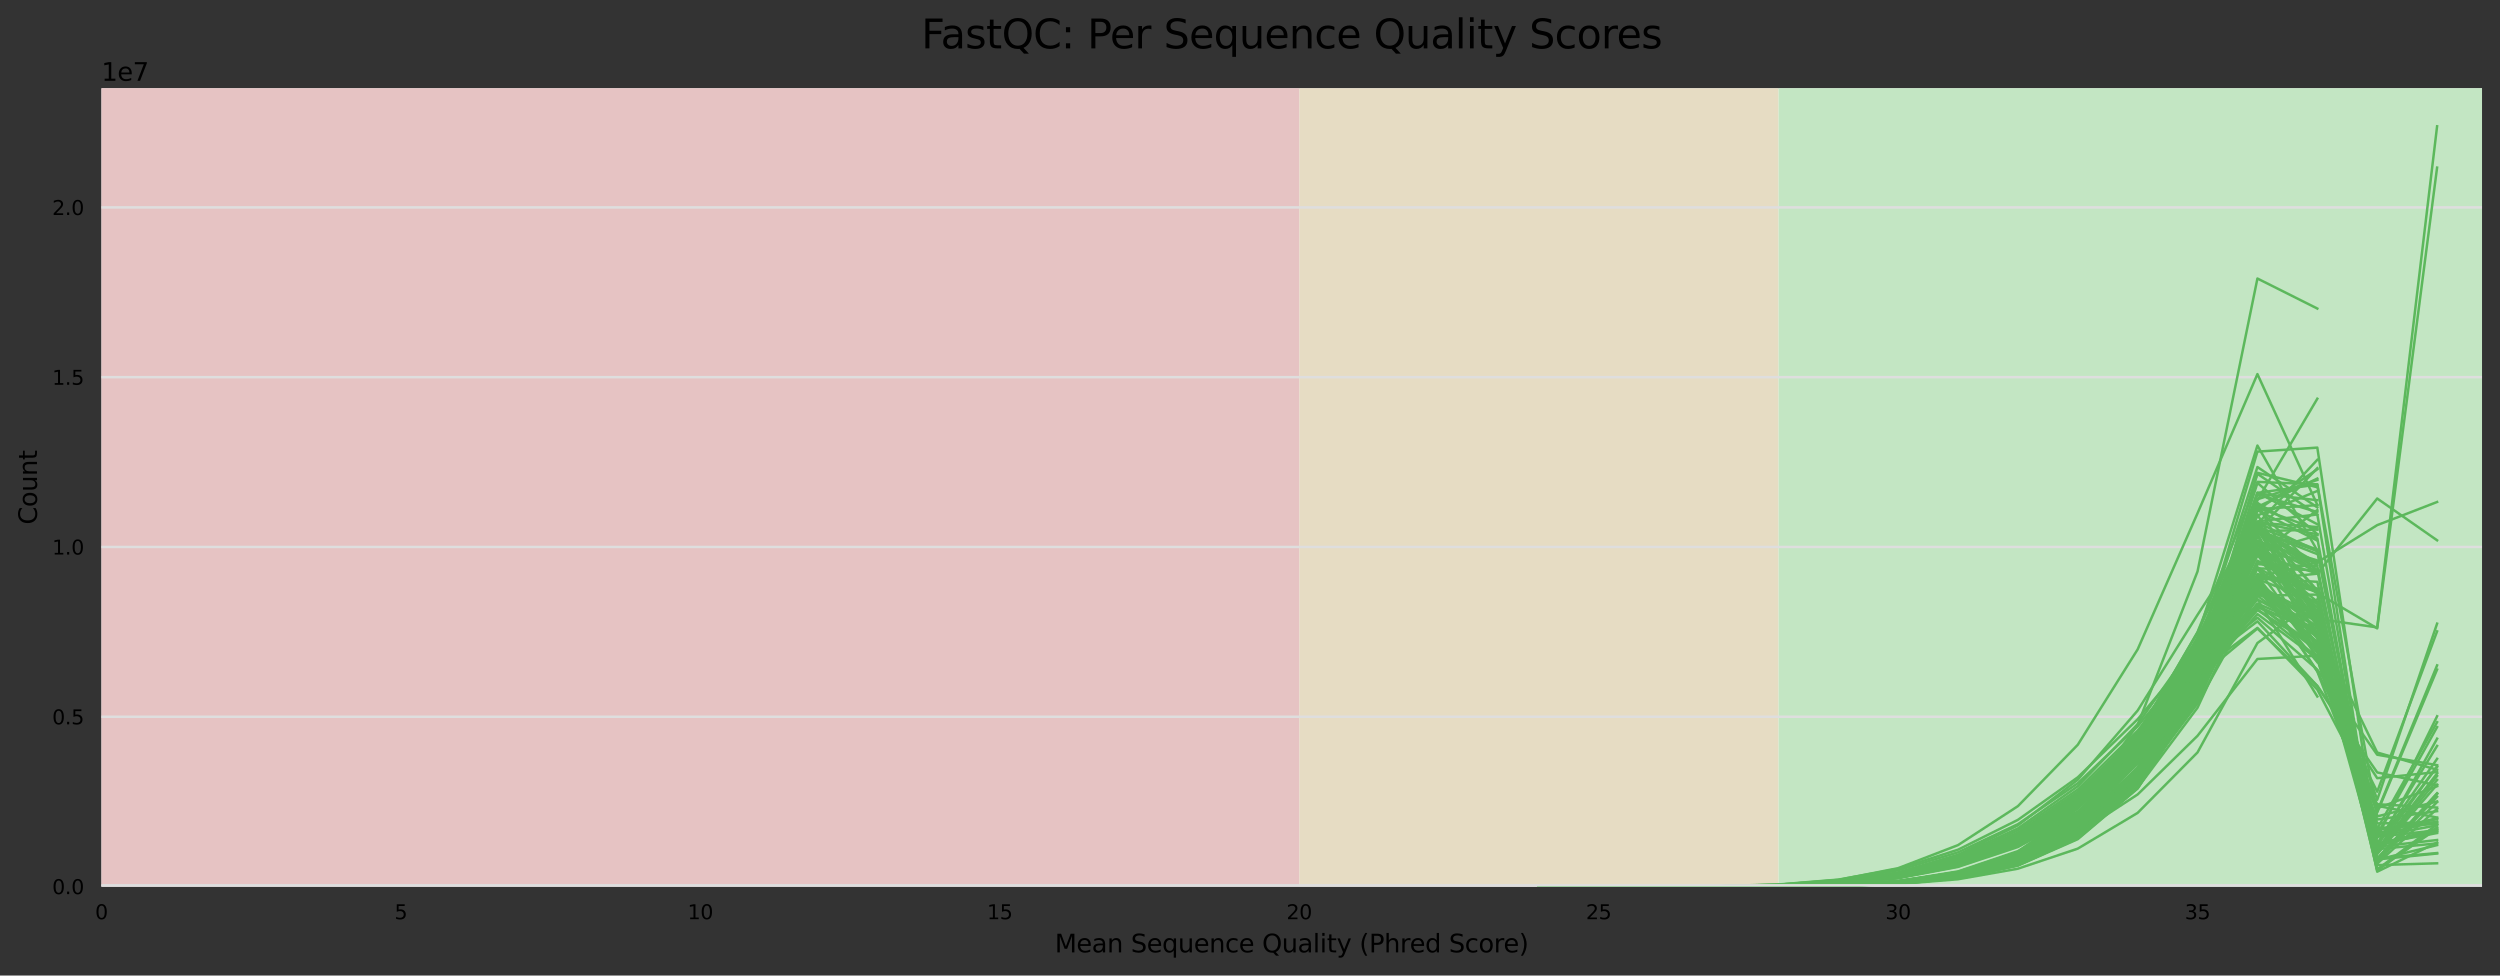 <?xml version="1.0" encoding="utf-8" standalone="no"?>
<!DOCTYPE svg PUBLIC "-//W3C//DTD SVG 1.1//EN"
  "http://www.w3.org/Graphics/SVG/1.1/DTD/svg11.dtd">
<svg height="390.357pt" version="1.1" viewBox="0 0 1000.341 390.357" width="1000.341pt" xmlns="http://www.w3.org/2000/svg" xmlns:xlink="http://www.w3.org/1999/xlink">
 <rect x="0" y="0" width="1000.341" height="390.357" fill="#333333" stroke="none"/>
 <defs>
  <style type="text/css">*{stroke-linecap:butt;stroke-linejoin:round;}</style>
 </defs>
 <g id="figure_1">
  <g id="axes_1">
   <g id="patch_1">
    <path d="M 40.601 354.736 
L 993.141 354.736 
L 993.141 35.328 
L 40.601 35.328 
z
" style="fill:#ffffff;"/>
   </g>
   <g id="patch_2">
    <path clip-path="url(#p656897bd96)" d="M 711.572 354.736 
L 2436.928 354.736 
L 2436.928 35.328 
L 711.572 35.328 
z
" style="fill:#c3e6c3;"/>
   </g>
   <g id="patch_3">
    <path clip-path="url(#p656897bd96)" d="M 519.866 354.736 
L 711.572 354.736 
L 711.572 35.328 
L 519.866 35.328 
z
" style="fill:#e6dcc3;"/>
   </g>
   <g id="patch_4">
    <path clip-path="url(#p656897bd96)" d="M 40.601 354.736 
L 519.866 354.736 
L 519.866 35.328 
L 40.601 35.328 
z
" style="fill:#e6c3c3;"/>
   </g>
   <g id="matplotlib.axis_1">
    <g id="xtick_1">
     <g id="text_1">
      <!-- 0 -->
      <g transform="translate(38.056 367.815)scale(0.08 -0.08)">
       <defs>
        <path d="M 2034 4250 
Q 1547 4250 1301 3770 
Q 1056 3291 1056 2328 
Q 1056 1369 1301 889 
Q 1547 409 2034 409 
Q 2525 409 2770 889 
Q 3016 1369 3016 2328 
Q 3016 3291 2770 3770 
Q 2525 4250 2034 4250 
z
M 2034 4750 
Q 2819 4750 3233 4129 
Q 3647 3509 3647 2328 
Q 3647 1150 3233 529 
Q 2819 -91 2034 -91 
Q 1250 -91 836 529 
Q 422 1150 422 2328 
Q 422 3509 836 4129 
Q 1250 4750 2034 4750 
z
" id="DejaVuSans-30" transform="scale(0.016)"/>
       </defs>
       <use xlink:href="#DejaVuSans-30"/>
      </g>
     </g>
    </g>
    <g id="xtick_2">
     <g id="text_2">
      <!-- 5 -->
      <g transform="translate(157.872 367.815)scale(0.08 -0.08)">
       <defs>
        <path d="M 691 4666 
L 3169 4666 
L 3169 4134 
L 1269 4134 
L 1269 2991 
Q 1406 3038 1543 3061 
Q 1681 3084 1819 3084 
Q 2600 3084 3056 2656 
Q 3513 2228 3513 1497 
Q 3513 744 3044 326 
Q 2575 -91 1722 -91 
Q 1428 -91 1123 -41 
Q 819 9 494 109 
L 494 744 
Q 775 591 1075 516 
Q 1375 441 1709 441 
Q 2250 441 2565 725 
Q 2881 1009 2881 1497 
Q 2881 1984 2565 2268 
Q 2250 2553 1709 2553 
Q 1456 2553 1204 2497 
Q 953 2441 691 2322 
L 691 4666 
z
" id="DejaVuSans-35" transform="scale(0.016)"/>
       </defs>
       <use xlink:href="#DejaVuSans-35"/>
      </g>
     </g>
    </g>
    <g id="xtick_3">
     <g id="text_3">
      <!-- 10 -->
      <g transform="translate(275.143 367.815)scale(0.08 -0.08)">
       <defs>
        <path d="M 794 531 
L 1825 531 
L 1825 4091 
L 703 3866 
L 703 4441 
L 1819 4666 
L 2450 4666 
L 2450 531 
L 3481 531 
L 3481 0 
L 794 0 
L 794 531 
z
" id="DejaVuSans-31" transform="scale(0.016)"/>
       </defs>
       <use xlink:href="#DejaVuSans-31"/>
       <use x="63.623" xlink:href="#DejaVuSans-30"/>
      </g>
     </g>
    </g>
    <g id="xtick_4">
     <g id="text_4">
      <!-- 15 -->
      <g transform="translate(394.96 367.815)scale(0.08 -0.08)">
       <use xlink:href="#DejaVuSans-31"/>
       <use x="63.623" xlink:href="#DejaVuSans-35"/>
      </g>
     </g>
    </g>
    <g id="xtick_5">
     <g id="text_5">
      <!-- 20 -->
      <g transform="translate(514.776 367.815)scale(0.08 -0.08)">
       <defs>
        <path d="M 1228 531 
L 3431 531 
L 3431 0 
L 469 0 
L 469 531 
Q 828 903 1448 1529 
Q 2069 2156 2228 2338 
Q 2531 2678 2651 2914 
Q 2772 3150 2772 3378 
Q 2772 3750 2511 3984 
Q 2250 4219 1831 4219 
Q 1534 4219 1204 4116 
Q 875 4013 500 3803 
L 500 4441 
Q 881 4594 1212 4672 
Q 1544 4750 1819 4750 
Q 2544 4750 2975 4387 
Q 3406 4025 3406 3419 
Q 3406 3131 3298 2873 
Q 3191 2616 2906 2266 
Q 2828 2175 2409 1742 
Q 1991 1309 1228 531 
z
" id="DejaVuSans-32" transform="scale(0.016)"/>
       </defs>
       <use xlink:href="#DejaVuSans-32"/>
       <use x="63.623" xlink:href="#DejaVuSans-30"/>
      </g>
     </g>
    </g>
    <g id="xtick_6">
     <g id="text_6">
      <!-- 25 -->
      <g transform="translate(634.592 367.815)scale(0.08 -0.08)">
       <use xlink:href="#DejaVuSans-32"/>
       <use x="63.623" xlink:href="#DejaVuSans-35"/>
      </g>
     </g>
    </g>
    <g id="xtick_7">
     <g id="text_7">
      <!-- 30 -->
      <g transform="translate(754.409 367.815)scale(0.08 -0.08)">
       <defs>
        <path d="M 2597 2516 
Q 3050 2419 3304 2112 
Q 3559 1806 3559 1356 
Q 3559 666 3084 287 
Q 2609 -91 1734 -91 
Q 1441 -91 1130 -33 
Q 819 25 488 141 
L 488 750 
Q 750 597 1062 519 
Q 1375 441 1716 441 
Q 2309 441 2620 675 
Q 2931 909 2931 1356 
Q 2931 1769 2642 2001 
Q 2353 2234 1838 2234 
L 1294 2234 
L 1294 2753 
L 1863 2753 
Q 2328 2753 2575 2939 
Q 2822 3125 2822 3475 
Q 2822 3834 2567 4026 
Q 2313 4219 1838 4219 
Q 1578 4219 1281 4162 
Q 984 4106 628 3988 
L 628 4550 
Q 988 4650 1302 4700 
Q 1616 4750 1894 4750 
Q 2613 4750 3031 4423 
Q 3450 4097 3450 3541 
Q 3450 3153 3228 2886 
Q 3006 2619 2597 2516 
z
" id="DejaVuSans-33" transform="scale(0.016)"/>
       </defs>
       <use xlink:href="#DejaVuSans-33"/>
       <use x="63.623" xlink:href="#DejaVuSans-30"/>
      </g>
     </g>
    </g>
    <g id="xtick_8">
     <g id="text_8">
      <!-- 35 -->
      <g transform="translate(874.225 367.815)scale(0.08 -0.08)">
       <use xlink:href="#DejaVuSans-33"/>
       <use x="63.623" xlink:href="#DejaVuSans-35"/>
      </g>
     </g>
    </g>
    <g id="text_9">
     <!-- Mean Sequence Quality (Phred Score) -->
     <g transform="translate(422.078 381.077)scale(0.1 -0.1)">
      <defs>
       <path d="M 628 4666 
L 1569 4666 
L 2759 1491 
L 3956 4666 
L 4897 4666 
L 4897 0 
L 4281 0 
L 4281 4097 
L 3078 897 
L 2444 897 
L 1241 4097 
L 1241 0 
L 628 0 
L 628 4666 
z
" id="DejaVuSans-4d" transform="scale(0.016)"/>
       <path d="M 3597 1894 
L 3597 1613 
L 953 1613 
Q 991 1019 1311 708 
Q 1631 397 2203 397 
Q 2534 397 2845 478 
Q 3156 559 3463 722 
L 3463 178 
Q 3153 47 2828 -22 
Q 2503 -91 2169 -91 
Q 1331 -91 842 396 
Q 353 884 353 1716 
Q 353 2575 817 3079 
Q 1281 3584 2069 3584 
Q 2775 3584 3186 3129 
Q 3597 2675 3597 1894 
z
M 3022 2063 
Q 3016 2534 2758 2815 
Q 2500 3097 2075 3097 
Q 1594 3097 1305 2825 
Q 1016 2553 972 2059 
L 3022 2063 
z
" id="DejaVuSans-65" transform="scale(0.016)"/>
       <path d="M 2194 1759 
Q 1497 1759 1228 1600 
Q 959 1441 959 1056 
Q 959 750 1161 570 
Q 1363 391 1709 391 
Q 2188 391 2477 730 
Q 2766 1069 2766 1631 
L 2766 1759 
L 2194 1759 
z
M 3341 1997 
L 3341 0 
L 2766 0 
L 2766 531 
Q 2569 213 2275 61 
Q 1981 -91 1556 -91 
Q 1019 -91 701 211 
Q 384 513 384 1019 
Q 384 1609 779 1909 
Q 1175 2209 1959 2209 
L 2766 2209 
L 2766 2266 
Q 2766 2663 2505 2880 
Q 2244 3097 1772 3097 
Q 1472 3097 1187 3025 
Q 903 2953 641 2809 
L 641 3341 
Q 956 3463 1253 3523 
Q 1550 3584 1831 3584 
Q 2591 3584 2966 3190 
Q 3341 2797 3341 1997 
z
" id="DejaVuSans-61" transform="scale(0.016)"/>
       <path d="M 3513 2113 
L 3513 0 
L 2938 0 
L 2938 2094 
Q 2938 2591 2744 2837 
Q 2550 3084 2163 3084 
Q 1697 3084 1428 2787 
Q 1159 2491 1159 1978 
L 1159 0 
L 581 0 
L 581 3500 
L 1159 3500 
L 1159 2956 
Q 1366 3272 1645 3428 
Q 1925 3584 2291 3584 
Q 2894 3584 3203 3211 
Q 3513 2838 3513 2113 
z
" id="DejaVuSans-6e" transform="scale(0.016)"/>
       <path id="DejaVuSans-20" transform="scale(0.016)"/>
       <path d="M 3425 4513 
L 3425 3897 
Q 3066 4069 2747 4153 
Q 2428 4238 2131 4238 
Q 1616 4238 1336 4038 
Q 1056 3838 1056 3469 
Q 1056 3159 1242 3001 
Q 1428 2844 1947 2747 
L 2328 2669 
Q 3034 2534 3370 2195 
Q 3706 1856 3706 1288 
Q 3706 609 3251 259 
Q 2797 -91 1919 -91 
Q 1588 -91 1214 -16 
Q 841 59 441 206 
L 441 856 
Q 825 641 1194 531 
Q 1563 422 1919 422 
Q 2459 422 2753 634 
Q 3047 847 3047 1241 
Q 3047 1584 2836 1778 
Q 2625 1972 2144 2069 
L 1759 2144 
Q 1053 2284 737 2584 
Q 422 2884 422 3419 
Q 422 4038 858 4394 
Q 1294 4750 2059 4750 
Q 2388 4750 2728 4690 
Q 3069 4631 3425 4513 
z
" id="DejaVuSans-53" transform="scale(0.016)"/>
       <path d="M 947 1747 
Q 947 1113 1208 752 
Q 1469 391 1925 391 
Q 2381 391 2643 752 
Q 2906 1113 2906 1747 
Q 2906 2381 2643 2742 
Q 2381 3103 1925 3103 
Q 1469 3103 1208 2742 
Q 947 2381 947 1747 
z
M 2906 525 
Q 2725 213 2448 61 
Q 2172 -91 1784 -91 
Q 1150 -91 751 415 
Q 353 922 353 1747 
Q 353 2572 751 3078 
Q 1150 3584 1784 3584 
Q 2172 3584 2448 3432 
Q 2725 3281 2906 2969 
L 2906 3500 
L 3481 3500 
L 3481 -1331 
L 2906 -1331 
L 2906 525 
z
" id="DejaVuSans-71" transform="scale(0.016)"/>
       <path d="M 544 1381 
L 544 3500 
L 1119 3500 
L 1119 1403 
Q 1119 906 1312 657 
Q 1506 409 1894 409 
Q 2359 409 2629 706 
Q 2900 1003 2900 1516 
L 2900 3500 
L 3475 3500 
L 3475 0 
L 2900 0 
L 2900 538 
Q 2691 219 2414 64 
Q 2138 -91 1772 -91 
Q 1169 -91 856 284 
Q 544 659 544 1381 
z
M 1991 3584 
L 1991 3584 
z
" id="DejaVuSans-75" transform="scale(0.016)"/>
       <path d="M 3122 3366 
L 3122 2828 
Q 2878 2963 2633 3030 
Q 2388 3097 2138 3097 
Q 1578 3097 1268 2742 
Q 959 2388 959 1747 
Q 959 1106 1268 751 
Q 1578 397 2138 397 
Q 2388 397 2633 464 
Q 2878 531 3122 666 
L 3122 134 
Q 2881 22 2623 -34 
Q 2366 -91 2075 -91 
Q 1284 -91 818 406 
Q 353 903 353 1747 
Q 353 2603 823 3093 
Q 1294 3584 2113 3584 
Q 2378 3584 2631 3529 
Q 2884 3475 3122 3366 
z
" id="DejaVuSans-63" transform="scale(0.016)"/>
       <path d="M 2522 4238 
Q 1834 4238 1429 3725 
Q 1025 3213 1025 2328 
Q 1025 1447 1429 934 
Q 1834 422 2522 422 
Q 3209 422 3611 934 
Q 4013 1447 4013 2328 
Q 4013 3213 3611 3725 
Q 3209 4238 2522 4238 
z
M 3406 84 
L 4238 -825 
L 3475 -825 
L 2784 -78 
Q 2681 -84 2626 -87 
Q 2572 -91 2522 -91 
Q 1538 -91 948 567 
Q 359 1225 359 2328 
Q 359 3434 948 4092 
Q 1538 4750 2522 4750 
Q 3503 4750 4090 4092 
Q 4678 3434 4678 2328 
Q 4678 1516 4351 937 
Q 4025 359 3406 84 
z
" id="DejaVuSans-51" transform="scale(0.016)"/>
       <path d="M 603 4863 
L 1178 4863 
L 1178 0 
L 603 0 
L 603 4863 
z
" id="DejaVuSans-6c" transform="scale(0.016)"/>
       <path d="M 603 3500 
L 1178 3500 
L 1178 0 
L 603 0 
L 603 3500 
z
M 603 4863 
L 1178 4863 
L 1178 4134 
L 603 4134 
L 603 4863 
z
" id="DejaVuSans-69" transform="scale(0.016)"/>
       <path d="M 1172 4494 
L 1172 3500 
L 2356 3500 
L 2356 3053 
L 1172 3053 
L 1172 1153 
Q 1172 725 1289 603 
Q 1406 481 1766 481 
L 2356 481 
L 2356 0 
L 1766 0 
Q 1100 0 847 248 
Q 594 497 594 1153 
L 594 3053 
L 172 3053 
L 172 3500 
L 594 3500 
L 594 4494 
L 1172 4494 
z
" id="DejaVuSans-74" transform="scale(0.016)"/>
       <path d="M 2059 -325 
Q 1816 -950 1584 -1140 
Q 1353 -1331 966 -1331 
L 506 -1331 
L 506 -850 
L 844 -850 
Q 1081 -850 1212 -737 
Q 1344 -625 1503 -206 
L 1606 56 
L 191 3500 
L 800 3500 
L 1894 763 
L 2988 3500 
L 3597 3500 
L 2059 -325 
z
" id="DejaVuSans-79" transform="scale(0.016)"/>
       <path d="M 1984 4856 
Q 1566 4138 1362 3434 
Q 1159 2731 1159 2009 
Q 1159 1288 1364 580 
Q 1569 -128 1984 -844 
L 1484 -844 
Q 1016 -109 783 600 
Q 550 1309 550 2009 
Q 550 2706 781 3412 
Q 1013 4119 1484 4856 
L 1984 4856 
z
" id="DejaVuSans-28" transform="scale(0.016)"/>
       <path d="M 1259 4147 
L 1259 2394 
L 2053 2394 
Q 2494 2394 2734 2622 
Q 2975 2850 2975 3272 
Q 2975 3691 2734 3919 
Q 2494 4147 2053 4147 
L 1259 4147 
z
M 628 4666 
L 2053 4666 
Q 2838 4666 3239 4311 
Q 3641 3956 3641 3272 
Q 3641 2581 3239 2228 
Q 2838 1875 2053 1875 
L 1259 1875 
L 1259 0 
L 628 0 
L 628 4666 
z
" id="DejaVuSans-50" transform="scale(0.016)"/>
       <path d="M 3513 2113 
L 3513 0 
L 2938 0 
L 2938 2094 
Q 2938 2591 2744 2837 
Q 2550 3084 2163 3084 
Q 1697 3084 1428 2787 
Q 1159 2491 1159 1978 
L 1159 0 
L 581 0 
L 581 4863 
L 1159 4863 
L 1159 2956 
Q 1366 3272 1645 3428 
Q 1925 3584 2291 3584 
Q 2894 3584 3203 3211 
Q 3513 2838 3513 2113 
z
" id="DejaVuSans-68" transform="scale(0.016)"/>
       <path d="M 2631 2963 
Q 2534 3019 2420 3045 
Q 2306 3072 2169 3072 
Q 1681 3072 1420 2755 
Q 1159 2438 1159 1844 
L 1159 0 
L 581 0 
L 581 3500 
L 1159 3500 
L 1159 2956 
Q 1341 3275 1631 3429 
Q 1922 3584 2338 3584 
Q 2397 3584 2469 3576 
Q 2541 3569 2628 3553 
L 2631 2963 
z
" id="DejaVuSans-72" transform="scale(0.016)"/>
       <path d="M 2906 2969 
L 2906 4863 
L 3481 4863 
L 3481 0 
L 2906 0 
L 2906 525 
Q 2725 213 2448 61 
Q 2172 -91 1784 -91 
Q 1150 -91 751 415 
Q 353 922 353 1747 
Q 353 2572 751 3078 
Q 1150 3584 1784 3584 
Q 2172 3584 2448 3432 
Q 2725 3281 2906 2969 
z
M 947 1747 
Q 947 1113 1208 752 
Q 1469 391 1925 391 
Q 2381 391 2643 752 
Q 2906 1113 2906 1747 
Q 2906 2381 2643 2742 
Q 2381 3103 1925 3103 
Q 1469 3103 1208 2742 
Q 947 2381 947 1747 
z
" id="DejaVuSans-64" transform="scale(0.016)"/>
       <path d="M 1959 3097 
Q 1497 3097 1228 2736 
Q 959 2375 959 1747 
Q 959 1119 1226 758 
Q 1494 397 1959 397 
Q 2419 397 2687 759 
Q 2956 1122 2956 1747 
Q 2956 2369 2687 2733 
Q 2419 3097 1959 3097 
z
M 1959 3584 
Q 2709 3584 3137 3096 
Q 3566 2609 3566 1747 
Q 3566 888 3137 398 
Q 2709 -91 1959 -91 
Q 1206 -91 779 398 
Q 353 888 353 1747 
Q 353 2609 779 3096 
Q 1206 3584 1959 3584 
z
" id="DejaVuSans-6f" transform="scale(0.016)"/>
       <path d="M 513 4856 
L 1013 4856 
Q 1481 4119 1714 3412 
Q 1947 2706 1947 2009 
Q 1947 1309 1714 600 
Q 1481 -109 1013 -844 
L 513 -844 
Q 928 -128 1133 580 
Q 1338 1288 1338 2009 
Q 1338 2731 1133 3434 
Q 928 4138 513 4856 
z
" id="DejaVuSans-29" transform="scale(0.016)"/>
      </defs>
      <use xlink:href="#DejaVuSans-4d"/>
      <use x="86.279" xlink:href="#DejaVuSans-65"/>
      <use x="147.803" xlink:href="#DejaVuSans-61"/>
      <use x="209.082" xlink:href="#DejaVuSans-6e"/>
      <use x="272.461" xlink:href="#DejaVuSans-20"/>
      <use x="304.248" xlink:href="#DejaVuSans-53"/>
      <use x="367.725" xlink:href="#DejaVuSans-65"/>
      <use x="429.248" xlink:href="#DejaVuSans-71"/>
      <use x="492.725" xlink:href="#DejaVuSans-75"/>
      <use x="556.104" xlink:href="#DejaVuSans-65"/>
      <use x="617.627" xlink:href="#DejaVuSans-6e"/>
      <use x="681.006" xlink:href="#DejaVuSans-63"/>
      <use x="735.986" xlink:href="#DejaVuSans-65"/>
      <use x="797.51" xlink:href="#DejaVuSans-20"/>
      <use x="829.297" xlink:href="#DejaVuSans-51"/>
      <use x="908.008" xlink:href="#DejaVuSans-75"/>
      <use x="971.387" xlink:href="#DejaVuSans-61"/>
      <use x="1032.666" xlink:href="#DejaVuSans-6c"/>
      <use x="1060.449" xlink:href="#DejaVuSans-69"/>
      <use x="1088.232" xlink:href="#DejaVuSans-74"/>
      <use x="1127.441" xlink:href="#DejaVuSans-79"/>
      <use x="1186.621" xlink:href="#DejaVuSans-20"/>
      <use x="1218.408" xlink:href="#DejaVuSans-28"/>
      <use x="1257.422" xlink:href="#DejaVuSans-50"/>
      <use x="1317.725" xlink:href="#DejaVuSans-68"/>
      <use x="1381.104" xlink:href="#DejaVuSans-72"/>
      <use x="1419.967" xlink:href="#DejaVuSans-65"/>
      <use x="1481.49" xlink:href="#DejaVuSans-64"/>
      <use x="1544.967" xlink:href="#DejaVuSans-20"/>
      <use x="1576.754" xlink:href="#DejaVuSans-53"/>
      <use x="1640.23" xlink:href="#DejaVuSans-63"/>
      <use x="1695.211" xlink:href="#DejaVuSans-6f"/>
      <use x="1756.393" xlink:href="#DejaVuSans-72"/>
      <use x="1795.256" xlink:href="#DejaVuSans-65"/>
      <use x="1856.779" xlink:href="#DejaVuSans-29"/>
     </g>
    </g>
   </g>
   <g id="matplotlib.axis_2">
    <g id="ytick_1">
     <g id="line2d_1">
      <path clip-path="url(#p656897bd96)" d="M 40.601 354.736 
L 993.141 354.736 
" style="fill:none;stroke:#dedede;stroke-linecap:square;"/>
     </g>
     <g id="text_10">
      <!-- 0.0 -->
      <g transform="translate(20.878 357.775)scale(0.08 -0.08)">
       <defs>
        <path d="M 684 794 
L 1344 794 
L 1344 0 
L 684 0 
L 684 794 
z
" id="DejaVuSans-2e" transform="scale(0.016)"/>
       </defs>
       <use xlink:href="#DejaVuSans-30"/>
       <use x="63.623" xlink:href="#DejaVuSans-2e"/>
       <use x="95.41" xlink:href="#DejaVuSans-30"/>
      </g>
     </g>
    </g>
    <g id="ytick_2">
     <g id="line2d_2">
      <path clip-path="url(#p656897bd96)" d="M 40.601 286.799 
L 993.141 286.799 
" style="fill:none;stroke:#dedede;stroke-linecap:square;"/>
     </g>
     <g id="text_11">
      <!-- 0.5 -->
      <g transform="translate(20.878 289.838)scale(0.08 -0.08)">
       <use xlink:href="#DejaVuSans-30"/>
       <use x="63.623" xlink:href="#DejaVuSans-2e"/>
       <use x="95.41" xlink:href="#DejaVuSans-35"/>
      </g>
     </g>
    </g>
    <g id="ytick_3">
     <g id="line2d_3">
      <path clip-path="url(#p656897bd96)" d="M 40.601 218.861 
L 993.141 218.861 
" style="fill:none;stroke:#dedede;stroke-linecap:square;"/>
     </g>
     <g id="text_12">
      <!-- 1.0 -->
      <g transform="translate(20.878 221.901)scale(0.08 -0.08)">
       <use xlink:href="#DejaVuSans-31"/>
       <use x="63.623" xlink:href="#DejaVuSans-2e"/>
       <use x="95.41" xlink:href="#DejaVuSans-30"/>
      </g>
     </g>
    </g>
    <g id="ytick_4">
     <g id="line2d_4">
      <path clip-path="url(#p656897bd96)" d="M 40.601 150.924 
L 993.141 150.924 
" style="fill:none;stroke:#dedede;stroke-linecap:square;"/>
     </g>
     <g id="text_13">
      <!-- 1.5 -->
      <g transform="translate(20.878 153.963)scale(0.08 -0.08)">
       <use xlink:href="#DejaVuSans-31"/>
       <use x="63.623" xlink:href="#DejaVuSans-2e"/>
       <use x="95.41" xlink:href="#DejaVuSans-35"/>
      </g>
     </g>
    </g>
    <g id="ytick_5">
     <g id="line2d_5">
      <path clip-path="url(#p656897bd96)" d="M 40.601 82.987 
L 993.141 82.987 
" style="fill:none;stroke:#dedede;stroke-linecap:square;"/>
     </g>
     <g id="text_14">
      <!-- 2.0 -->
      <g transform="translate(20.878 86.026)scale(0.08 -0.08)">
       <use xlink:href="#DejaVuSans-32"/>
       <use x="63.623" xlink:href="#DejaVuSans-2e"/>
       <use x="95.41" xlink:href="#DejaVuSans-30"/>
      </g>
     </g>
    </g>
    <g id="text_15">
     <!-- Count -->
     <g transform="translate(14.798 209.88)rotate(-90)scale(0.1 -0.1)">
      <defs>
       <path d="M 4122 4306 
L 4122 3641 
Q 3803 3938 3442 4084 
Q 3081 4231 2675 4231 
Q 1875 4231 1450 3742 
Q 1025 3253 1025 2328 
Q 1025 1406 1450 917 
Q 1875 428 2675 428 
Q 3081 428 3442 575 
Q 3803 722 4122 1019 
L 4122 359 
Q 3791 134 3420 21 
Q 3050 -91 2638 -91 
Q 1578 -91 968 557 
Q 359 1206 359 2328 
Q 359 3453 968 4101 
Q 1578 4750 2638 4750 
Q 3056 4750 3426 4639 
Q 3797 4528 4122 4306 
z
" id="DejaVuSans-43" transform="scale(0.016)"/>
      </defs>
      <use xlink:href="#DejaVuSans-43"/>
      <use x="69.824" xlink:href="#DejaVuSans-6f"/>
      <use x="131.006" xlink:href="#DejaVuSans-75"/>
      <use x="194.385" xlink:href="#DejaVuSans-6e"/>
      <use x="257.764" xlink:href="#DejaVuSans-74"/>
     </g>
    </g>
    <g id="text_16">
     <!-- 1e7 -->
     <g transform="translate(40.601 32.328)scale(0.1 -0.1)">
      <defs>
       <path d="M 525 4666 
L 3525 4666 
L 3525 4397 
L 1831 0 
L 1172 0 
L 2766 4134 
L 525 4134 
L 525 4666 
z
" id="DejaVuSans-37" transform="scale(0.016)"/>
      </defs>
      <use xlink:href="#DejaVuSans-31"/>
      <use x="63.623" xlink:href="#DejaVuSans-65"/>
      <use x="125.146" xlink:href="#DejaVuSans-37"/>
     </g>
    </g>
   </g>
   <g id="line2d_6">
    <path clip-path="url(#p656897bd96)" d="M 639.682 354.736 
L 663.646 354.735 
L 687.609 354.721 
L 711.572 354.63 
L 735.535 354.215 
L 759.499 352.862 
L 783.462 349.409 
L 807.425 342.026 
L 831.389 328.208 
L 855.352 304.596 
L 879.315 267.827 
L 903.278 212.606 
L 927.242 211.888 
" style="fill:none;stroke:#5cb85c;stroke-linecap:square;"/>
   </g>
   <g id="line2d_7">
    <path clip-path="url(#p656897bd96)" d="M 615.719 354.736 
L 639.682 354.735 
L 663.646 354.729 
L 687.609 354.673 
L 711.572 354.389 
L 735.535 353.403 
L 759.499 350.858 
L 783.462 345.558 
L 807.425 336.169 
L 831.389 320.801 
L 855.352 296.53 
L 879.315 261.468 
L 903.278 221.87 
L 927.242 237.277 
" style="fill:none;stroke:#5cb85c;stroke-linecap:square;"/>
   </g>
   <g id="line2d_8">
    <path clip-path="url(#p656897bd96)" d="M 639.682 354.736 
L 663.646 354.735 
L 687.609 354.72 
L 711.572 354.633 
L 735.535 354.223 
L 759.499 352.892 
L 783.462 349.479 
L 807.425 342.233 
L 831.389 328.685 
L 855.352 305.283 
L 879.315 266.992 
L 903.278 202.821 
L 927.242 191.486 
" style="fill:none;stroke:#5cb85c;stroke-linecap:square;"/>
   </g>
   <g id="line2d_9">
    <path clip-path="url(#p656897bd96)" d="M 639.682 354.735 
L 663.646 354.728 
L 687.609 354.666 
L 711.572 354.359 
L 735.535 353.278 
L 759.499 350.585 
L 783.462 345.019 
L 807.425 335.27 
L 831.389 319.485 
L 855.352 294.551 
L 879.315 257.039 
L 903.278 211.113 
L 927.242 228.09 
" style="fill:none;stroke:#5cb85c;stroke-linecap:square;"/>
   </g>
   <g id="line2d_10">
    <path clip-path="url(#p656897bd96)" d="M 639.682 354.736 
L 663.646 354.735 
L 687.609 354.718 
L 711.572 354.611 
L 735.535 354.128 
L 759.499 352.562 
L 783.462 348.685 
L 807.425 340.576 
L 831.389 325.799 
L 855.352 300.812 
L 879.315 260.988 
L 903.278 197.219 
L 927.242 193.861 
L 951.205 347.927 
L 975.168 329.863 
" style="fill:none;stroke:#5cb85c;stroke-linecap:square;"/>
   </g>
   <g id="line2d_11">
    <path clip-path="url(#p656897bd96)" d="M 639.682 354.735 
L 663.646 354.728 
L 687.609 354.675 
L 711.572 354.398 
L 735.535 353.454 
L 759.499 351.002 
L 783.462 345.757 
L 807.425 336.246 
L 831.389 320.243 
L 855.352 293.996 
L 879.315 253.113 
L 903.278 201.266 
L 927.242 215.45 
L 951.205 344.002 
L 975.168 338.155 
" style="fill:none;stroke:#5cb85c;stroke-linecap:square;"/>
   </g>
   <g id="line2d_12">
    <path clip-path="url(#p656897bd96)" d="M 639.682 354.736 
L 663.646 354.735 
L 687.609 354.72 
L 711.572 354.612 
L 735.535 354.147 
L 759.499 352.66 
L 783.462 348.908 
L 807.425 341.143 
L 831.389 326.942 
L 855.352 303.236 
L 879.315 265.952 
L 903.278 209.212 
L 927.242 210.881 
" style="fill:none;stroke:#5cb85c;stroke-linecap:square;"/>
   </g>
   <g id="line2d_13">
    <path clip-path="url(#p656897bd96)" d="M 639.682 354.735 
L 663.646 354.73 
L 687.609 354.676 
L 711.572 354.417 
L 735.535 353.498 
L 759.499 351.112 
L 783.462 346.049 
L 807.425 336.934 
L 831.389 321.763 
L 855.352 297.371 
L 879.315 260.911 
L 903.278 216.73 
L 927.242 228.956 
" style="fill:none;stroke:#5cb85c;stroke-linecap:square;"/>
   </g>
   <g id="line2d_14">
    <path clip-path="url(#p656897bd96)" d="M 639.682 354.736 
L 663.646 354.734 
L 687.609 354.721 
L 711.572 354.617 
L 735.535 354.159 
L 759.499 352.684 
L 783.462 348.931 
L 807.425 340.882 
L 831.389 325.935 
L 855.352 300.631 
L 879.315 261.208 
L 903.278 203.104 
L 927.242 211.853 
" style="fill:none;stroke:#5cb85c;stroke-linecap:square;"/>
   </g>
   <g id="line2d_15">
    <path clip-path="url(#p656897bd96)" d="M 639.682 354.735 
L 663.646 354.729 
L 687.609 354.673 
L 711.572 354.395 
L 735.535 353.398 
L 759.499 350.849 
L 783.462 345.483 
L 807.425 335.856 
L 831.389 319.963 
L 855.352 294.71 
L 879.315 257.006 
L 903.278 212.881 
L 927.242 229.517 
" style="fill:none;stroke:#5cb85c;stroke-linecap:square;"/>
   </g>
   <g id="line2d_16">
    <path clip-path="url(#p656897bd96)" d="M 639.682 354.736 
L 663.646 354.734 
L 687.609 354.72 
L 711.572 354.618 
L 735.535 354.171 
L 759.499 352.688 
L 783.462 348.966 
L 807.425 341.069 
L 831.389 326.418 
L 855.352 301.772 
L 879.315 262.983 
L 903.278 203.77 
L 927.242 202.108 
" style="fill:none;stroke:#5cb85c;stroke-linecap:square;"/>
   </g>
   <g id="line2d_17">
    <path clip-path="url(#p656897bd96)" d="M 615.719 354.736 
L 639.682 354.736 
L 663.646 354.729 
L 687.609 354.673 
L 711.572 354.388 
L 735.535 353.407 
L 759.499 350.834 
L 783.462 345.53 
L 807.425 335.954 
L 831.389 320.148 
L 855.352 294.823 
L 879.315 256.941 
L 903.278 211.29 
L 927.242 225.297 
" style="fill:none;stroke:#5cb85c;stroke-linecap:square;"/>
   </g>
   <g id="line2d_18">
    <path clip-path="url(#p656897bd96)" d="M 639.682 354.736 
L 663.646 354.734 
L 687.609 354.719 
L 711.572 354.613 
L 735.535 354.159 
L 759.499 352.728 
L 783.462 349.132 
L 807.425 341.706 
L 831.389 327.925 
L 855.352 304.515 
L 879.315 266.532 
L 903.278 204.072 
L 927.242 187.777 
" style="fill:none;stroke:#5cb85c;stroke-linecap:square;"/>
   </g>
   <g id="line2d_19">
    <path clip-path="url(#p656897bd96)" d="M 639.682 354.735 
L 663.646 354.729 
L 687.609 354.675 
L 711.572 354.409 
L 735.535 353.485 
L 759.499 351.062 
L 783.462 346.043 
L 807.425 336.948 
L 831.389 321.878 
L 855.352 297.376 
L 879.315 259.15 
L 903.278 209.043 
L 927.242 213.815 
" style="fill:none;stroke:#5cb85c;stroke-linecap:square;"/>
   </g>
   <g id="line2d_20">
    <path clip-path="url(#p656897bd96)" d="M 639.682 354.736 
L 663.646 354.734 
L 687.609 354.719 
L 711.572 354.616 
L 735.535 354.157 
L 759.499 352.704 
L 783.462 349.101 
L 807.425 341.63 
L 831.389 328.019 
L 855.352 305.116 
L 879.315 268.133 
L 903.278 206.256 
L 927.242 196.452 
" style="fill:none;stroke:#5cb85c;stroke-linecap:square;"/>
   </g>
   <g id="line2d_21">
    <path clip-path="url(#p656897bd96)" d="M 615.719 354.736 
L 639.682 354.735 
L 663.646 354.729 
L 687.609 354.67 
L 711.572 354.388 
L 735.535 353.409 
L 759.499 350.916 
L 783.462 345.733 
L 807.425 336.628 
L 831.389 321.796 
L 855.352 298.046 
L 879.315 261.258 
L 903.278 212.329 
L 927.242 221.737 
" style="fill:none;stroke:#5cb85c;stroke-linecap:square;"/>
   </g>
   <g id="line2d_22">
    <path clip-path="url(#p656897bd96)" d="M 639.682 354.736 
L 663.646 354.734 
L 687.609 354.717 
L 711.572 354.612 
L 735.535 354.15 
L 759.499 352.699 
L 783.462 349.147 
L 807.425 341.961 
L 831.389 329.086 
L 855.352 307.324 
L 879.315 270.533 
L 903.278 200.133 
L 927.242 159.541 
" style="fill:none;stroke:#5cb85c;stroke-linecap:square;"/>
   </g>
   <g id="line2d_23">
    <path clip-path="url(#p656897bd96)" d="M 639.682 354.735 
L 663.646 354.729 
L 687.609 354.679 
L 711.572 354.422 
L 735.535 353.541 
L 759.499 351.247 
L 783.462 346.45 
L 807.425 337.841 
L 831.389 323.506 
L 855.352 299.75 
L 879.315 260.648 
L 903.278 199.782 
L 927.242 192.044 
" style="fill:none;stroke:#5cb85c;stroke-linecap:square;"/>
   </g>
   <g id="line2d_24">
    <path clip-path="url(#p656897bd96)" d="M 639.682 354.736 
L 663.646 354.735 
L 687.609 354.721 
L 711.572 354.629 
L 735.535 354.221 
L 759.499 352.888 
L 783.462 349.483 
L 807.425 342.207 
L 831.389 328.563 
L 855.352 305.661 
L 879.315 271.352 
L 903.278 224.788 
L 927.242 236.495 
L 951.205 348.798 
L 975.168 337.104 
" style="fill:none;stroke:#5cb85c;stroke-linecap:square;"/>
   </g>
   <g id="line2d_25">
    <path clip-path="url(#p656897bd96)" d="M 615.719 354.736 
L 639.682 354.735 
L 663.646 354.728 
L 687.609 354.67 
L 711.572 354.38 
L 735.535 353.4 
L 759.499 350.91 
L 783.462 345.793 
L 807.425 336.789 
L 831.389 322.28 
L 855.352 299.783 
L 879.315 268.132 
L 903.278 234.163 
L 927.242 249.026 
L 951.205 346.154 
L 975.168 345.438 
" style="fill:none;stroke:#5cb85c;stroke-linecap:square;"/>
   </g>
   <g id="line2d_26">
    <path clip-path="url(#p656897bd96)" d="M 639.682 354.736 
L 663.646 354.735 
L 687.609 354.721 
L 711.572 354.623 
L 735.535 354.204 
L 759.499 352.797 
L 783.462 349.205 
L 807.425 341.559 
L 831.389 327.239 
L 855.352 303.049 
L 879.315 265.402 
L 903.278 210.803 
L 927.242 219.974 
" style="fill:none;stroke:#5cb85c;stroke-linecap:square;"/>
   </g>
   <g id="line2d_27">
    <path clip-path="url(#p656897bd96)" d="M 615.719 354.736 
L 639.682 354.735 
L 663.646 354.728 
L 687.609 354.666 
L 711.572 354.356 
L 735.535 353.291 
L 759.499 350.567 
L 783.462 344.923 
L 807.425 334.984 
L 831.389 318.997 
L 855.352 294.055 
L 879.315 258.596 
L 903.278 221.306 
L 927.242 247.843 
" style="fill:none;stroke:#5cb85c;stroke-linecap:square;"/>
   </g>
   <g id="line2d_28">
    <path clip-path="url(#p656897bd96)" d="M 639.682 354.736 
L 663.646 354.735 
L 687.609 354.722 
L 711.572 354.636 
L 735.535 354.256 
L 759.499 352.993 
L 783.462 349.778 
L 807.425 342.908 
L 831.389 329.868 
L 855.352 307.434 
L 879.315 270.755 
L 903.278 209.639 
L 927.242 183.984 
" style="fill:none;stroke:#5cb85c;stroke-linecap:square;"/>
   </g>
   <g id="line2d_29">
    <path clip-path="url(#p656897bd96)" d="M 639.682 354.735 
L 663.646 354.728 
L 687.609 354.664 
L 711.572 354.346 
L 735.535 353.255 
L 759.499 350.495 
L 783.462 344.967 
L 807.425 335.29 
L 831.389 319.956 
L 855.352 295.99 
L 879.315 260.707 
L 903.278 217.068 
L 927.242 224.245 
" style="fill:none;stroke:#5cb85c;stroke-linecap:square;"/>
   </g>
   <g id="line2d_30">
    <path clip-path="url(#p656897bd96)" d="M 639.682 354.736 
L 663.646 354.735 
L 687.609 354.723 
L 711.572 354.645 
L 735.535 354.295 
L 759.499 353.135 
L 783.462 350.15 
L 807.425 343.672 
L 831.389 331.267 
L 855.352 309.826 
L 879.315 275.455 
L 903.278 221.1 
L 927.242 224.741 
" style="fill:none;stroke:#5cb85c;stroke-linecap:square;"/>
   </g>
   <g id="line2d_31">
    <path clip-path="url(#p656897bd96)" d="M 615.719 354.736 
L 639.682 354.736 
L 663.646 354.728 
L 687.609 354.669 
L 711.572 354.375 
L 735.535 353.36 
L 759.499 350.857 
L 783.462 345.729 
L 807.425 336.875 
L 831.389 322.672 
L 855.352 301.025 
L 879.315 270.516 
L 903.278 235.054 
L 927.242 247.881 
" style="fill:none;stroke:#5cb85c;stroke-linecap:square;"/>
   </g>
   <g id="line2d_32">
    <path clip-path="url(#p656897bd96)" d="M 639.682 354.736 
L 663.646 354.735 
L 687.609 354.724 
L 711.572 354.662 
L 735.535 354.379 
L 759.499 353.46 
L 783.462 351.008 
L 807.425 345.538 
L 831.389 334.696 
L 855.352 315.225 
L 879.315 283.151 
L 903.278 231.421 
L 927.242 232.801 
L 951.205 333.897 
L 975.168 290.934 
" style="fill:none;stroke:#5cb85c;stroke-linecap:square;"/>
   </g>
   <g id="line2d_33">
    <path clip-path="url(#p656897bd96)" d="M 615.719 354.736 
L 639.682 354.735 
L 663.646 354.723 
L 687.609 354.636 
L 711.572 354.242 
L 735.535 352.96 
L 759.499 349.959 
L 783.462 344.214 
L 807.425 334.736 
L 831.389 320.369 
L 855.352 299.69 
L 879.315 272.25 
L 903.278 244.123 
L 927.242 259.144 
L 951.205 322.452 
L 975.168 327.132 
" style="fill:none;stroke:#5cb85c;stroke-linecap:square;"/>
   </g>
   <g id="line2d_34">
    <path clip-path="url(#p656897bd96)" d="M 639.682 354.736 
L 663.646 354.735 
L 687.609 354.729 
L 711.572 354.684 
L 735.535 354.467 
L 759.499 353.744 
L 783.462 351.825 
L 807.425 347.598 
L 831.389 339.565 
L 855.352 325.258 
L 879.315 301.061 
L 903.278 257.294 
L 927.242 239.785 
" style="fill:none;stroke:#5cb85c;stroke-linecap:square;"/>
   </g>
   <g id="line2d_35">
    <path clip-path="url(#p656897bd96)" d="M 639.682 354.736 
L 663.646 354.732 
L 687.609 354.701 
L 711.572 354.542 
L 735.535 353.963 
L 759.499 352.426 
L 783.462 349.197 
L 807.425 343.318 
L 831.389 333.511 
L 855.352 317.889 
L 879.315 294.421 
L 903.278 263.681 
L 927.242 262.361 
" style="fill:none;stroke:#5cb85c;stroke-linecap:square;"/>
   </g>
   <g id="line2d_36">
    <path clip-path="url(#p656897bd96)" d="M 615.719 354.736 
L 639.682 354.736 
L 663.646 354.735 
L 687.609 354.721 
L 711.572 354.64 
L 735.535 354.271 
L 759.499 353.087 
L 783.462 350.116 
L 807.425 343.744 
L 831.389 331.858 
L 855.352 311.642 
L 879.315 279.347 
L 903.278 227.421 
L 927.242 228.156 
L 951.205 343.513 
L 975.168 317.5 
" style="fill:none;stroke:#5cb85c;stroke-linecap:square;"/>
   </g>
   <g id="line2d_37">
    <path clip-path="url(#p656897bd96)" d="M 639.682 354.735 
L 663.646 354.729 
L 687.609 354.674 
L 711.572 354.411 
L 735.535 353.531 
L 759.499 351.266 
L 783.462 346.662 
L 807.425 338.46 
L 831.389 325.226 
L 855.352 304.516 
L 879.315 274.789 
L 903.278 238.341 
L 927.242 237.913 
L 951.205 337.447 
L 975.168 332.787 
" style="fill:none;stroke:#5cb85c;stroke-linecap:square;"/>
   </g>
   <g id="line2d_38">
    <path clip-path="url(#p656897bd96)" d="M 639.682 354.736 
L 663.646 354.735 
L 687.609 354.722 
L 711.572 354.639 
L 735.535 354.257 
L 759.499 353.024 
L 783.462 349.939 
L 807.425 343.478 
L 831.389 331.563 
L 855.352 311.159 
L 879.315 276.789 
L 903.278 212.346 
L 927.242 187.318 
" style="fill:none;stroke:#5cb85c;stroke-linecap:square;"/>
   </g>
   <g id="line2d_39">
    <path clip-path="url(#p656897bd96)" d="M 639.682 354.736 
L 663.646 354.73 
L 687.609 354.681 
L 711.572 354.432 
L 735.535 353.579 
L 759.499 351.381 
L 783.462 346.886 
L 807.425 338.926 
L 831.389 325.921 
L 855.352 304.999 
L 879.315 272.026 
L 903.278 222.325 
L 927.242 204.083 
" style="fill:none;stroke:#5cb85c;stroke-linecap:square;"/>
   </g>
   <g id="line2d_40">
    <path clip-path="url(#p656897bd96)" d="M 639.682 354.736 
L 663.646 354.735 
L 687.609 354.724 
L 711.572 354.649 
L 735.535 354.331 
L 759.499 353.27 
L 783.462 350.512 
L 807.425 344.505 
L 831.389 332.991 
L 855.352 312.886 
L 879.315 280.679 
L 903.278 230.473 
L 927.242 236.743 
L 951.205 337.936 
L 975.168 303.639 
" style="fill:none;stroke:#5cb85c;stroke-linecap:square;"/>
   </g>
   <g id="line2d_41">
    <path clip-path="url(#p656897bd96)" d="M 639.682 354.735 
L 663.646 354.725 
L 687.609 354.655 
L 711.572 354.314 
L 735.535 353.222 
L 759.499 350.554 
L 783.462 345.32 
L 807.425 336.535 
L 831.389 322.716 
L 855.352 302.195 
L 879.315 273.809 
L 903.278 242.568 
L 927.242 252.925 
L 951.205 329.488 
L 975.168 329.048 
" style="fill:none;stroke:#5cb85c;stroke-linecap:square;"/>
   </g>
   <g id="line2d_42">
    <path clip-path="url(#p656897bd96)" d="M 639.682 354.736 
L 663.646 354.735 
L 687.609 354.724 
L 711.572 354.658 
L 735.535 354.345 
L 759.499 353.284 
L 783.462 350.437 
L 807.425 344.113 
L 831.389 331.604 
L 855.352 309.407 
L 879.315 273.318 
L 903.278 216.424 
L 927.242 225.054 
" style="fill:none;stroke:#5cb85c;stroke-linecap:square;"/>
   </g>
   <g id="line2d_43">
    <path clip-path="url(#p656897bd96)" d="M 639.682 354.736 
L 663.646 354.729 
L 687.609 354.676 
L 711.572 354.411 
L 735.535 353.469 
L 759.499 351.031 
L 783.462 345.906 
L 807.425 336.696 
L 831.389 321.643 
L 855.352 297.808 
L 879.315 264.834 
L 903.278 232.011 
L 927.242 254.89 
" style="fill:none;stroke:#5cb85c;stroke-linecap:square;"/>
   </g>
   <g id="line2d_44">
    <path clip-path="url(#p656897bd96)" d="M 639.682 354.736 
L 663.646 354.735 
L 687.609 354.724 
L 711.572 354.644 
L 735.535 354.264 
L 759.499 353.02 
L 783.462 349.735 
L 807.425 342.525 
L 831.389 328.772 
L 855.352 304.717 
L 879.315 264.908 
L 903.278 197.438 
L 927.242 200.149 
" style="fill:none;stroke:#5cb85c;stroke-linecap:square;"/>
   </g>
   <g id="line2d_45">
    <path clip-path="url(#p656897bd96)" d="M 639.682 354.736 
L 663.646 354.73 
L 687.609 354.681 
L 711.572 354.422 
L 735.535 353.505 
L 759.499 351.075 
L 783.462 345.888 
L 807.425 336.426 
L 831.389 320.389 
L 855.352 294.542 
L 879.315 256.171 
L 903.278 211.587 
L 927.242 226.217 
" style="fill:none;stroke:#5cb85c;stroke-linecap:square;"/>
   </g>
   <g id="line2d_46">
    <path clip-path="url(#p656897bd96)" d="M 639.682 354.736 
L 663.646 354.735 
L 687.609 354.726 
L 711.572 354.668 
L 735.535 354.399 
L 759.499 353.48 
L 783.462 350.993 
L 807.425 345.265 
L 831.389 333.821 
L 855.352 313.383 
L 879.315 281.509 
L 903.278 238.36 
L 927.242 256.758 
L 951.205 324.732 
L 975.168 266.238 
" style="fill:none;stroke:#5cb85c;stroke-linecap:square;"/>
   </g>
   <g id="line2d_47">
    <path clip-path="url(#p656897bd96)" d="M 615.719 354.736 
L 639.682 354.735 
L 663.646 354.725 
L 687.609 354.643 
L 711.572 354.261 
L 735.535 353.037 
L 759.499 350.053 
L 783.462 344.215 
L 807.425 334.41 
L 831.389 319.35 
L 855.352 297.67 
L 879.315 271.403 
L 903.278 251.483 
L 927.242 274.47 
L 951.205 309.072 
L 975.168 314.273 
" style="fill:none;stroke:#5cb85c;stroke-linecap:square;"/>
   </g>
   <g id="line2d_48">
    <path clip-path="url(#p656897bd96)" d="M 639.682 354.736 
L 663.646 354.734 
L 687.609 354.723 
L 711.572 354.65 
L 735.535 354.32 
L 759.499 353.23 
L 783.462 350.329 
L 807.425 343.907 
L 831.389 331.345 
L 855.352 309.817 
L 879.315 277.05 
L 903.278 233.09 
L 927.242 250.927 
L 951.205 320.019 
L 975.168 249.538 
" style="fill:none;stroke:#5cb85c;stroke-linecap:square;"/>
   </g>
   <g id="line2d_49">
    <path clip-path="url(#p656897bd96)" d="M 615.719 354.736 
L 639.682 354.735 
L 663.646 354.725 
L 687.609 354.649 
L 711.572 354.289 
L 735.535 353.141 
L 759.499 350.322 
L 783.462 344.717 
L 807.425 335.206 
L 831.389 320.314 
L 855.352 298.291 
L 879.315 269.738 
L 903.278 241.535 
L 927.242 251.637 
L 951.205 301.105 
L 975.168 308.011 
" style="fill:none;stroke:#5cb85c;stroke-linecap:square;"/>
   </g>
   <g id="line2d_50">
    <path clip-path="url(#p656897bd96)" d="M 639.682 354.736 
L 663.646 354.735 
L 687.609 354.725 
L 711.572 354.658 
L 735.535 354.348 
L 759.499 353.274 
L 783.462 350.376 
L 807.425 343.781 
L 831.389 330.864 
L 855.352 308.226 
L 879.315 271.849 
L 903.278 217.745 
L 927.242 236.911 
" style="fill:none;stroke:#5cb85c;stroke-linecap:square;"/>
   </g>
   <g id="line2d_51">
    <path clip-path="url(#p656897bd96)" d="M 639.682 354.736 
L 663.646 354.729 
L 687.609 354.676 
L 711.572 354.406 
L 735.535 353.454 
L 759.499 350.938 
L 783.462 345.684 
L 807.425 336.193 
L 831.389 320.496 
L 855.352 296.312 
L 879.315 264.104 
L 903.278 235.532 
L 927.242 264.968 
" style="fill:none;stroke:#5cb85c;stroke-linecap:square;"/>
   </g>
   <g id="line2d_52">
    <path clip-path="url(#p656897bd96)" d="M 639.682 354.736 
L 663.646 354.735 
L 687.609 354.725 
L 711.572 354.662 
L 735.535 354.362 
L 759.499 353.352 
L 783.462 350.643 
L 807.425 344.603 
L 831.389 332.668 
L 855.352 311.651 
L 879.315 277.788 
L 903.278 225.763 
L 927.242 226.585 
L 951.205 345.599 
L 975.168 323.615 
" style="fill:none;stroke:#5cb85c;stroke-linecap:square;"/>
   </g>
   <g id="line2d_53">
    <path clip-path="url(#p656897bd96)" d="M 615.719 354.736 
L 639.682 354.735 
L 663.646 354.728 
L 687.609 354.669 
L 711.572 354.383 
L 735.535 353.394 
L 759.499 350.845 
L 783.462 345.669 
L 807.425 336.493 
L 831.389 321.784 
L 855.352 299.334 
L 879.315 269.404 
L 903.278 239.872 
L 927.242 252.931 
L 951.205 339.78 
L 975.168 337.465 
" style="fill:none;stroke:#5cb85c;stroke-linecap:square;"/>
   </g>
   <g id="line2d_54">
    <path clip-path="url(#p656897bd96)" d="M 639.682 354.736 
L 663.646 354.735 
L 687.609 354.723 
L 711.572 354.64 
L 735.535 354.247 
L 759.499 352.947 
L 783.462 349.534 
L 807.425 342.102 
L 831.389 327.866 
L 855.352 302.749 
L 879.315 260.469 
L 903.278 186.886 
L 927.242 203.02 
" style="fill:none;stroke:#5cb85c;stroke-linecap:square;"/>
   </g>
   <g id="line2d_55">
    <path clip-path="url(#p656897bd96)" d="M 639.682 354.736 
L 663.646 354.73 
L 687.609 354.68 
L 711.572 354.424 
L 735.535 353.515 
L 759.499 351.127 
L 783.462 346.062 
L 807.425 336.844 
L 831.389 321.163 
L 855.352 295.434 
L 879.315 255.417 
L 903.278 204.199 
L 927.242 216.323 
" style="fill:none;stroke:#5cb85c;stroke-linecap:square;"/>
   </g>
   <g id="line2d_56">
    <path clip-path="url(#p656897bd96)" d="M 639.682 354.736 
L 663.646 354.735 
L 687.609 354.727 
L 711.572 354.667 
L 735.535 354.39 
L 759.499 353.398 
L 783.462 350.622 
L 807.425 344.117 
L 831.389 330.73 
L 855.352 307.229 
L 879.315 272.584 
L 903.278 232.858 
L 927.242 268.665 
L 951.205 331.679 
L 975.168 288.968 
" style="fill:none;stroke:#5cb85c;stroke-linecap:square;"/>
   </g>
   <g id="line2d_57">
    <path clip-path="url(#p656897bd96)" d="M 639.682 354.735 
L 663.646 354.726 
L 687.609 354.648 
L 711.572 354.275 
L 735.535 353.062 
L 759.499 350.036 
L 783.462 344.097 
L 807.425 333.974 
L 831.389 318.131 
L 855.352 295.405 
L 879.315 268.915 
L 903.278 251.243 
L 927.242 275.926 
L 951.205 321.797 
L 975.168 323.134 
" style="fill:none;stroke:#5cb85c;stroke-linecap:square;"/>
   </g>
   <g id="line2d_58">
    <path clip-path="url(#p656897bd96)" d="M 639.682 354.736 
L 663.646 354.735 
L 687.609 354.722 
L 711.572 354.639 
L 735.535 354.239 
L 759.499 352.875 
L 783.462 349.236 
L 807.425 341.079 
L 831.389 325.249 
L 855.352 298.029 
L 879.315 256.22 
L 903.278 201.353 
L 927.242 246.297 
" style="fill:none;stroke:#5cb85c;stroke-linecap:square;"/>
   </g>
   <g id="line2d_59">
    <path clip-path="url(#p656897bd96)" d="M 639.682 354.736 
L 663.646 354.73 
L 687.609 354.685 
L 711.572 354.443 
L 735.535 353.578 
L 759.499 351.195 
L 783.462 346.023 
L 807.425 336.398 
L 831.389 319.924 
L 855.352 293.077 
L 879.315 255.361 
L 903.278 219.521 
L 927.242 249.738 
" style="fill:none;stroke:#5cb85c;stroke-linecap:square;"/>
   </g>
   <g id="line2d_60">
    <path clip-path="url(#p656897bd96)" d="M 639.682 354.736 
L 663.646 354.735 
L 687.609 354.724 
L 711.572 354.639 
L 735.535 354.25 
L 759.499 352.941 
L 783.462 349.383 
L 807.425 341.409 
L 831.389 325.96 
L 855.352 299.559 
L 879.315 260.718 
L 903.278 213.532 
L 927.242 259.965 
" style="fill:none;stroke:#5cb85c;stroke-linecap:square;"/>
   </g>
   <g id="line2d_61">
    <path clip-path="url(#p656897bd96)" d="M 615.719 354.736 
L 639.682 354.736 
L 663.646 354.731 
L 687.609 354.682 
L 711.572 354.429 
L 735.535 353.525 
L 759.499 351.11 
L 783.462 345.978 
L 807.425 336.496 
L 831.389 320.503 
L 855.352 295.428 
L 879.315 261.689 
L 903.278 232.103 
L 927.242 261.141 
" style="fill:none;stroke:#5cb85c;stroke-linecap:square;"/>
   </g>
   <g id="line2d_62">
    <path clip-path="url(#p656897bd96)" d="M 639.682 354.736 
L 663.646 354.735 
L 687.609 354.723 
L 711.572 354.641 
L 735.535 354.258 
L 759.499 352.963 
L 783.462 349.559 
L 807.425 341.92 
L 831.389 327.171 
L 855.352 301.606 
L 879.315 262.74 
L 903.278 210.365 
L 927.242 247.293 
L 951.205 343.785 
L 975.168 317.443 
" style="fill:none;stroke:#5cb85c;stroke-linecap:square;"/>
   </g>
   <g id="line2d_63">
    <path clip-path="url(#p656897bd96)" d="M 639.682 354.735 
L 663.646 354.729 
L 687.609 354.676 
L 711.572 354.408 
L 735.535 353.478 
L 759.499 351.046 
L 783.462 345.989 
L 807.425 336.844 
L 831.389 321.597 
L 855.352 297.545 
L 879.315 263.267 
L 903.278 226.956 
L 927.242 241.64 
L 951.205 337.694 
L 975.168 333.331 
" style="fill:none;stroke:#5cb85c;stroke-linecap:square;"/>
   </g>
   <g id="line2d_64">
    <path clip-path="url(#p656897bd96)" d="M 639.682 354.736 
L 663.646 354.735 
L 687.609 354.725 
L 711.572 354.645 
L 735.535 354.279 
L 759.499 353.005 
L 783.462 349.481 
L 807.425 341.489 
L 831.389 325.766 
L 855.352 298.641 
L 879.315 258.506 
L 903.278 209.195 
L 927.242 255.306 
" style="fill:none;stroke:#5cb85c;stroke-linecap:square;"/>
   </g>
   <g id="line2d_65">
    <path clip-path="url(#p656897bd96)" d="M 615.719 354.736 
L 639.682 354.736 
L 663.646 354.73 
L 687.609 354.686 
L 711.572 354.45 
L 735.535 353.582 
L 759.499 351.218 
L 783.462 346.025 
L 807.425 336.334 
L 831.389 319.79 
L 855.352 293.374 
L 879.315 257.536 
L 903.278 227.483 
L 927.242 260.565 
" style="fill:none;stroke:#5cb85c;stroke-linecap:square;"/>
   </g>
   <g id="line2d_66">
    <path clip-path="url(#p656897bd96)" d="M 639.682 354.736 
L 663.646 354.735 
L 687.609 354.724 
L 711.572 354.65 
L 735.535 354.301 
L 759.499 353.123 
L 783.462 349.924 
L 807.425 342.713 
L 831.389 328.435 
L 855.352 303.553 
L 879.315 265.766 
L 903.278 216.454 
L 927.242 250.591 
L 951.205 347.919 
L 975.168 331.628 
" style="fill:none;stroke:#5cb85c;stroke-linecap:square;"/>
   </g>
   <g id="line2d_67">
    <path clip-path="url(#p656897bd96)" d="M 615.719 354.736 
L 639.682 354.735 
L 663.646 354.729 
L 687.609 354.677 
L 711.572 354.417 
L 735.535 353.491 
L 759.499 351.024 
L 783.462 345.867 
L 807.425 336.495 
L 831.389 320.797 
L 855.352 296.316 
L 879.315 263.819 
L 903.278 234.483 
L 927.242 256.995 
L 951.205 343.891 
L 975.168 341.515 
" style="fill:none;stroke:#5cb85c;stroke-linecap:square;"/>
   </g>
   <g id="line2d_68">
    <path clip-path="url(#p656897bd96)" d="M 639.682 354.736 
L 663.646 354.735 
L 687.609 354.723 
L 711.572 354.644 
L 735.535 354.284 
L 759.499 353.047 
L 783.462 349.728 
L 807.425 342.28 
L 831.389 327.607 
L 855.352 302.498 
L 879.315 265.184 
L 903.278 217.852 
L 927.242 253.65 
L 951.205 341.032 
L 975.168 310.49 
" style="fill:none;stroke:#5cb85c;stroke-linecap:square;"/>
   </g>
   <g id="line2d_69">
    <path clip-path="url(#p656897bd96)" d="M 639.682 354.735 
L 663.646 354.728 
L 687.609 354.675 
L 711.572 354.393 
L 735.535 353.434 
L 759.499 350.944 
L 783.462 345.713 
L 807.425 336.254 
L 831.389 320.52 
L 855.352 296.226 
L 879.315 263.446 
L 903.278 233.311 
L 927.242 255.217 
L 951.205 334.19 
L 975.168 328.706 
" style="fill:none;stroke:#5cb85c;stroke-linecap:square;"/>
   </g>
   <g id="line2d_70">
    <path clip-path="url(#p656897bd96)" d="M 639.682 354.736 
L 663.646 354.735 
L 687.609 354.721 
L 711.572 354.628 
L 735.535 354.214 
L 759.499 352.863 
L 783.462 349.419 
L 807.425 342.046 
L 831.389 328.201 
L 855.352 303.69 
L 879.315 261.244 
L 903.278 180.708 
L 927.242 179.102 
L 951.205 338.625 
L 975.168 295.578 
" style="fill:none;stroke:#5cb85c;stroke-linecap:square;"/>
   </g>
   <g id="line2d_71">
    <path clip-path="url(#p656897bd96)" d="M 639.682 354.735 
L 663.646 354.727 
L 687.609 354.662 
L 711.572 354.348 
L 735.535 353.297 
L 759.499 350.63 
L 783.462 345.223 
L 807.425 335.648 
L 831.389 319.983 
L 855.352 294.366 
L 879.315 252.928 
L 903.278 192.816 
L 927.242 193.798 
L 951.205 326.663 
L 975.168 320.684 
" style="fill:none;stroke:#5cb85c;stroke-linecap:square;"/>
   </g>
   <g id="line2d_72">
    <path clip-path="url(#p656897bd96)" d="M 639.682 354.736 
L 663.646 354.735 
L 687.609 354.724 
L 711.572 354.643 
L 735.535 354.268 
L 759.499 352.994 
L 783.462 349.547 
L 807.425 341.721 
L 831.389 326.433 
L 855.352 300.081 
L 879.315 261.035 
L 903.278 213.563 
L 927.242 259.37 
L 951.205 344.609 
L 975.168 320.943 
" style="fill:none;stroke:#5cb85c;stroke-linecap:square;"/>
   </g>
   <g id="line2d_73">
    <path clip-path="url(#p656897bd96)" d="M 639.682 354.735 
L 663.646 354.729 
L 687.609 354.673 
L 711.572 354.385 
L 735.535 353.367 
L 759.499 350.758 
L 783.462 345.243 
L 807.425 335.382 
L 831.389 318.999 
L 855.352 293.633 
L 879.315 260.114 
L 903.278 231.705 
L 927.242 260.765 
L 951.205 338.792 
L 975.168 336.122 
" style="fill:none;stroke:#5cb85c;stroke-linecap:square;"/>
   </g>
   <g id="line2d_74">
    <path clip-path="url(#p656897bd96)" d="M 663.646 354.735 
L 687.609 354.724 
L 711.572 354.653 
L 735.535 354.328 
L 759.499 353.218 
L 783.462 350.193 
L 807.425 343.219 
L 831.389 329.33 
L 855.352 305.405 
L 879.315 271.538 
L 903.278 233.953 
L 927.242 268.597 
L 951.205 316.793 
L 975.168 252.639 
" style="fill:none;stroke:#5cb85c;stroke-linecap:square;"/>
   </g>
   <g id="line2d_75">
    <path clip-path="url(#p656897bd96)" d="M 615.719 354.736 
L 639.682 354.735 
L 663.646 354.723 
L 687.609 354.635 
L 711.572 354.232 
L 735.535 352.925 
L 759.499 349.781 
L 783.462 343.58 
L 807.425 333.161 
L 831.389 316.881 
L 855.352 293.718 
L 879.315 266.412 
L 903.278 247.165 
L 927.242 267.937 
L 951.205 302.003 
L 975.168 306.172 
" style="fill:none;stroke:#5cb85c;stroke-linecap:square;"/>
   </g>
   <g id="line2d_76">
    <path clip-path="url(#p656897bd96)" d="M 615.719 354.736 
L 639.682 354.736 
L 663.646 354.735 
L 687.609 354.726 
L 711.572 354.667 
L 735.535 354.392 
L 759.499 353.415 
L 783.462 350.728 
L 807.425 344.383 
L 831.389 331.375 
L 855.352 308.144 
L 879.315 273.011 
L 903.278 230.495 
L 927.242 262.758 
L 951.205 325.11 
L 975.168 267.908 
" style="fill:none;stroke:#5cb85c;stroke-linecap:square;"/>
   </g>
   <g id="line2d_77">
    <path clip-path="url(#p656897bd96)" d="M 615.719 354.736 
L 639.682 354.735 
L 663.646 354.725 
L 687.609 354.643 
L 711.572 354.252 
L 735.535 352.988 
L 759.499 349.909 
L 783.462 343.84 
L 807.425 333.487 
L 831.389 317.524 
L 855.352 294.374 
L 879.315 266.712 
L 903.278 248.617 
L 927.242 274.478 
L 951.205 311.381 
L 975.168 308.917 
" style="fill:none;stroke:#5cb85c;stroke-linecap:square;"/>
   </g>
   <g id="line2d_78">
    <path clip-path="url(#p656897bd96)" d="M 639.682 354.736 
L 663.646 354.735 
L 687.609 354.725 
L 711.572 354.655 
L 735.535 354.355 
L 759.499 353.324 
L 783.462 350.598 
L 807.425 344.479 
L 831.389 332.36 
L 855.352 309.998 
L 879.315 269.309 
L 903.278 189.189 
L 927.242 194.967 
" style="fill:none;stroke:#5cb85c;stroke-linecap:square;"/>
   </g>
   <g id="line2d_79">
    <path clip-path="url(#p656897bd96)" d="M 615.719 354.736 
L 639.682 354.735 
L 663.646 354.729 
L 687.609 354.669 
L 711.572 354.37 
L 735.535 353.352 
L 759.499 350.778 
L 783.462 345.53 
L 807.425 336.352 
L 831.389 321.375 
L 855.352 297.661 
L 879.315 261.126 
L 903.278 212.328 
L 927.242 220.426 
" style="fill:none;stroke:#5cb85c;stroke-linecap:square;"/>
   </g>
   <g id="line2d_80">
    <path clip-path="url(#p656897bd96)" d="M 639.682 354.736 
L 663.646 354.735 
L 687.609 354.728 
L 711.572 354.677 
L 735.535 354.454 
L 759.499 353.663 
L 783.462 351.484 
L 807.425 346.345 
L 831.389 335.778 
L 855.352 315.506 
L 879.315 278.602 
L 903.278 209.042 
L 927.242 220.625 
L 951.205 341.591 
L 975.168 312.086 
" style="fill:none;stroke:#5cb85c;stroke-linecap:square;"/>
   </g>
   <g id="line2d_81">
    <path clip-path="url(#p656897bd96)" d="M 615.719 354.736 
L 639.682 354.735 
L 663.646 354.725 
L 687.609 354.636 
L 711.572 354.22 
L 735.535 352.915 
L 759.499 349.825 
L 783.462 343.933 
L 807.425 334.324 
L 831.389 319.692 
L 855.352 298.207 
L 879.315 267.885 
L 903.278 234.172 
L 927.242 253.892 
L 951.205 334.662 
L 975.168 330.23 
" style="fill:none;stroke:#5cb85c;stroke-linecap:square;"/>
   </g>
   <g id="line2d_82">
    <path clip-path="url(#p656897bd96)" d="M 639.682 354.736 
L 663.646 354.735 
L 687.609 354.725 
L 711.572 354.666 
L 735.535 354.391 
L 759.499 353.468 
L 783.462 350.945 
L 807.425 345.137 
L 831.389 333.435 
L 855.352 311.912 
L 879.315 274.248 
L 903.278 209.856 
L 927.242 236.43 
L 951.205 340.601 
L 975.168 309.485 
" style="fill:none;stroke:#5cb85c;stroke-linecap:square;"/>
   </g>
   <g id="line2d_83">
    <path clip-path="url(#p656897bd96)" d="M 639.682 354.735 
L 663.646 354.726 
L 687.609 354.651 
L 711.572 354.296 
L 735.535 353.131 
L 759.499 350.308 
L 783.462 344.773 
L 807.425 335.481 
L 831.389 320.957 
L 855.352 298.866 
L 879.315 267.532 
L 903.278 233.519 
L 927.242 255.045 
L 951.205 333.417 
L 975.168 327.333 
" style="fill:none;stroke:#5cb85c;stroke-linecap:square;"/>
   </g>
   <g id="line2d_84">
    <path clip-path="url(#p656897bd96)" d="M 639.682 354.736 
L 663.646 354.735 
L 687.609 354.725 
L 711.572 354.658 
L 735.535 354.357 
L 759.499 353.35 
L 783.462 350.68 
L 807.425 344.777 
L 831.389 333.165 
L 855.352 311.898 
L 879.315 273.311 
L 903.278 197.829 
L 927.242 204.885 
" style="fill:none;stroke:#5cb85c;stroke-linecap:square;"/>
   </g>
   <g id="line2d_85">
    <path clip-path="url(#p656897bd96)" d="M 615.719 354.736 
L 639.682 354.735 
L 663.646 354.726 
L 687.609 354.664 
L 711.572 354.344 
L 735.535 353.278 
L 759.499 350.628 
L 783.462 345.376 
L 807.425 336.311 
L 831.389 322.049 
L 855.352 299.674 
L 879.315 265.938 
L 903.278 221.898 
L 927.242 229.487 
" style="fill:none;stroke:#5cb85c;stroke-linecap:square;"/>
   </g>
   <g id="line2d_86">
    <path clip-path="url(#p656897bd96)" d="M 639.682 354.736 
L 663.646 354.735 
L 687.609 354.724 
L 711.572 354.649 
L 735.535 354.295 
L 759.499 353.101 
L 783.462 349.944 
L 807.425 342.665 
L 831.389 328.157 
L 855.352 301.331 
L 879.315 254.833 
L 903.278 178.288 
L 927.242 220.312 
L 951.205 339.964 
L 975.168 306.597 
" style="fill:none;stroke:#5cb85c;stroke-linecap:square;"/>
   </g>
   <g id="line2d_87">
    <path clip-path="url(#p656897bd96)" d="M 615.719 354.736 
L 639.682 354.735 
L 663.646 354.723 
L 687.609 354.624 
L 711.572 354.165 
L 735.535 352.66 
L 759.499 349.051 
L 783.462 342.016 
L 807.425 330.26 
L 831.389 312.001 
L 855.352 284.304 
L 879.315 246.011 
L 903.278 209.118 
L 927.242 244.746 
L 951.205 332.133 
L 975.168 327.786 
" style="fill:none;stroke:#5cb85c;stroke-linecap:square;"/>
   </g>
   <g id="line2d_88">
    <path clip-path="url(#p656897bd96)" d="M 639.682 354.736 
L 663.646 354.735 
L 687.609 354.726 
L 711.572 354.665 
L 735.535 354.38 
L 759.499 353.408 
L 783.462 350.766 
L 807.425 344.74 
L 831.389 332.634 
L 855.352 310.028 
L 879.315 269.243 
L 903.278 193.242 
L 927.242 213.714 
" style="fill:none;stroke:#5cb85c;stroke-linecap:square;"/>
   </g>
   <g id="line2d_89">
    <path clip-path="url(#p656897bd96)" d="M 639.682 354.735 
L 663.646 354.725 
L 687.609 354.649 
L 711.572 354.268 
L 735.535 353.046 
L 759.499 350.029 
L 783.462 344.137 
L 807.425 334.259 
L 831.389 318.839 
L 855.352 295.261 
L 879.315 260.754 
L 903.278 221.135 
L 927.242 245.178 
" style="fill:none;stroke:#5cb85c;stroke-linecap:square;"/>
   </g>
   <g id="line2d_90">
    <path clip-path="url(#p656897bd96)" d="M 639.682 354.736 
L 663.646 354.735 
L 687.609 354.722 
L 711.572 354.641 
L 735.535 354.261 
L 759.499 352.947 
L 783.462 349.297 
L 807.425 340.877 
L 831.389 323.416 
L 855.352 290 
L 879.315 228.653 
L 903.278 111.447 
L 927.242 123.464 
" style="fill:none;stroke:#5cb85c;stroke-linecap:square;"/>
   </g>
   <g id="line2d_91">
    <path clip-path="url(#p656897bd96)" d="M 639.682 354.735 
L 663.646 354.721 
L 687.609 354.599 
L 711.572 354.007 
L 735.535 352.078 
L 759.499 347.383 
L 783.462 338.164 
L 807.425 322.573 
L 831.389 298.014 
L 855.352 259.839 
L 879.315 205.371 
L 903.278 149.697 
L 927.242 202.014 
" style="fill:none;stroke:#5cb85c;stroke-linecap:square;"/>
   </g>
   <g id="line2d_92">
    <path clip-path="url(#p656897bd96)" d="M 615.719 354.736 
L 639.682 354.736 
L 663.646 354.734 
L 687.609 354.721 
L 711.572 354.646 
L 735.535 354.322 
L 759.499 353.277 
L 783.462 350.582 
L 807.425 344.595 
L 831.389 332.721 
L 855.352 311.245 
L 879.315 276.175 
L 903.278 224.34 
L 927.242 237.283 
L 951.205 251.44 
L 975.168 67.066 
" style="fill:none;stroke:#5cb85c;stroke-linecap:square;"/>
   </g>
   <g id="line2d_93">
    <path clip-path="url(#p656897bd96)" d="M 615.719 354.736 
L 639.682 354.734 
L 663.646 354.714 
L 687.609 354.576 
L 711.572 353.991 
L 735.535 352.219 
L 759.499 348.259 
L 783.462 341.058 
L 807.425 329.779 
L 831.389 313.421 
L 855.352 290.623 
L 879.315 261.598 
L 903.278 230.909 
L 927.242 225.019 
L 951.205 210.121 
L 975.168 200.862 
" style="fill:none;stroke:#5cb85c;stroke-linecap:square;"/>
   </g>
   <g id="line2d_94">
    <path clip-path="url(#p656897bd96)" d="M 639.682 354.736 
L 663.646 354.735 
L 687.609 354.727 
L 711.572 354.677 
L 735.535 354.435 
L 759.499 353.594 
L 783.462 351.185 
L 807.425 345.47 
L 831.389 333.402 
L 855.352 310.012 
L 879.315 267.383 
L 903.278 189.593 
L 927.242 206.002 
" style="fill:none;stroke:#5cb85c;stroke-linecap:square;"/>
   </g>
   <g id="line2d_95">
    <path clip-path="url(#p656897bd96)" d="M 615.719 354.736 
L 639.682 354.735 
L 663.646 354.724 
L 687.609 354.627 
L 711.572 354.184 
L 735.535 352.735 
L 759.499 349.241 
L 783.462 342.531 
L 807.425 331.48 
L 831.389 314.612 
L 855.352 289.756 
L 879.315 255.988 
L 903.278 222.022 
L 927.242 253.315 
" style="fill:none;stroke:#5cb85c;stroke-linecap:square;"/>
   </g>
   <g id="line2d_96">
    <path clip-path="url(#p656897bd96)" d="M 639.682 354.736 
L 663.646 354.735 
L 687.609 354.728 
L 711.572 354.678 
L 735.535 354.446 
L 759.499 353.661 
L 783.462 351.453 
L 807.425 346.261 
L 831.389 335.373 
L 855.352 314.698 
L 879.315 278.566 
L 903.278 219.137 
L 927.242 243.097 
L 951.205 338.104 
L 975.168 306.878 
" style="fill:none;stroke:#5cb85c;stroke-linecap:square;"/>
   </g>
   <g id="line2d_97">
    <path clip-path="url(#p656897bd96)" d="M 615.719 354.736 
L 639.682 354.735 
L 663.646 354.722 
L 687.609 354.629 
L 711.572 354.204 
L 735.535 352.858 
L 759.499 349.715 
L 783.462 343.741 
L 807.425 334.181 
L 831.389 319.817 
L 855.352 299.248 
L 879.315 272.395 
L 903.278 245.727 
L 927.242 263.588 
L 951.205 331.378 
L 975.168 329.615 
" style="fill:none;stroke:#5cb85c;stroke-linecap:square;"/>
   </g>
   <g id="line2d_98">
    <path clip-path="url(#p656897bd96)" d="M 663.646 354.735 
L 687.609 354.728 
L 711.572 354.674 
L 735.535 354.411 
L 759.499 353.508 
L 783.462 350.958 
L 807.425 344.884 
L 831.389 332.251 
L 855.352 308.464 
L 879.315 268.07 
L 903.278 205.829 
L 927.242 248.058 
" style="fill:none;stroke:#5cb85c;stroke-linecap:square;"/>
   </g>
   <g id="line2d_99">
    <path clip-path="url(#p656897bd96)" d="M 615.719 354.736 
L 639.682 354.735 
L 663.646 354.724 
L 687.609 354.64 
L 711.572 354.217 
L 735.535 352.841 
L 759.499 349.491 
L 783.462 342.996 
L 807.425 332.299 
L 831.389 315.915 
L 855.352 292.359 
L 879.315 262.66 
L 903.278 239.73 
L 927.242 278.7 
" style="fill:none;stroke:#5cb85c;stroke-linecap:square;"/>
   </g>
   <g id="line2d_100">
    <path clip-path="url(#p656897bd96)" d="M 639.682 354.736 
L 663.646 354.735 
L 687.609 354.727 
L 711.572 354.675 
L 735.535 354.433 
L 759.499 353.613 
L 783.462 351.376 
L 807.425 346.205 
L 831.389 335.515 
L 855.352 315.353 
L 879.315 278.684 
L 903.278 208.626 
L 927.242 205.854 
L 951.205 343.69 
L 975.168 318.805 
" style="fill:none;stroke:#5cb85c;stroke-linecap:square;"/>
   </g>
   <g id="line2d_101">
    <path clip-path="url(#p656897bd96)" d="M 615.719 354.736 
L 639.682 354.735 
L 663.646 354.725 
L 687.609 354.644 
L 711.572 354.246 
L 735.535 352.995 
L 759.499 350.019 
L 783.462 344.278 
L 807.425 334.784 
L 831.389 320.325 
L 855.352 298.651 
L 879.315 268.104 
L 903.278 231.711 
L 927.242 240.956 
L 951.205 338.418 
L 975.168 332.435 
" style="fill:none;stroke:#5cb85c;stroke-linecap:square;"/>
   </g>
   <g id="line2d_102">
    <path clip-path="url(#p656897bd96)" d="M 639.682 354.736 
L 663.646 354.735 
L 687.609 354.728 
L 711.572 354.668 
L 735.535 354.392 
L 759.499 353.424 
L 783.462 350.769 
L 807.425 344.682 
L 831.389 332.298 
L 855.352 310.186 
L 879.315 273.371 
L 903.278 214.634 
L 927.242 249.229 
" style="fill:none;stroke:#5cb85c;stroke-linecap:square;"/>
   </g>
   <g id="line2d_103">
    <path clip-path="url(#p656897bd96)" d="M 639.682 354.736 
L 663.646 354.728 
L 687.609 354.664 
L 711.572 354.349 
L 735.535 353.297 
L 759.499 350.679 
L 783.462 345.442 
L 807.425 336.494 
L 831.389 322.366 
L 855.352 300.99 
L 879.315 271.839 
L 903.278 241.723 
L 927.242 260.546 
" style="fill:none;stroke:#5cb85c;stroke-linecap:square;"/>
   </g>
   <g id="line2d_104">
    <path clip-path="url(#p656897bd96)" d="M 639.682 354.736 
L 663.646 354.734 
L 687.609 354.723 
L 711.572 354.658 
L 735.535 354.368 
L 759.499 353.423 
L 783.462 350.869 
L 807.425 345.033 
L 831.389 333.178 
L 855.352 311.653 
L 879.315 276.751 
L 903.278 227.375 
L 927.242 247.623 
L 951.205 251.042 
L 975.168 50.538 
" style="fill:none;stroke:#5cb85c;stroke-linecap:square;"/>
   </g>
   <g id="line2d_105">
    <path clip-path="url(#p656897bd96)" d="M 615.719 354.736 
L 639.682 354.734 
L 663.646 354.713 
L 687.609 354.558 
L 711.572 353.906 
L 735.535 351.969 
L 759.499 347.677 
L 783.462 339.995 
L 807.425 328.062 
L 831.389 311.029 
L 855.352 287.794 
L 879.315 259.122 
L 903.278 231.934 
L 927.242 229.546 
L 951.205 199.468 
L 975.168 216.198 
" style="fill:none;stroke:#5cb85c;stroke-linecap:square;"/>
   </g>
   <g id="line2d_106">
    <path clip-path="url(#p656897bd96)" d="M 639.682 354.736 
L 663.646 354.735 
L 687.609 354.727 
L 711.572 354.666 
L 735.535 354.388 
L 759.499 353.441 
L 783.462 350.841 
L 807.425 344.876 
L 831.389 332.921 
L 855.352 311.235 
L 879.315 274.883 
L 903.278 216.382 
L 927.242 250.308 
L 951.205 341.719 
L 975.168 313.917 
" style="fill:none;stroke:#5cb85c;stroke-linecap:square;"/>
   </g>
   <g id="line2d_107">
    <path clip-path="url(#p656897bd96)" d="M 615.719 354.736 
L 639.682 354.735 
L 663.646 354.726 
L 687.609 354.648 
L 711.572 354.276 
L 735.535 353.077 
L 759.499 350.17 
L 783.462 344.606 
L 807.425 335.46 
L 831.389 321.332 
L 855.352 300.503 
L 879.315 272.076 
L 903.278 242.176 
L 927.242 258.947 
L 951.205 334.805 
L 975.168 332.235 
" style="fill:none;stroke:#5cb85c;stroke-linecap:square;"/>
   </g>
   <g id="line2d_108">
    <path clip-path="url(#p656897bd96)" d="M 639.682 354.736 
L 663.646 354.735 
L 687.609 354.726 
L 711.572 354.657 
L 735.535 354.343 
L 759.499 353.275 
L 783.462 350.406 
L 807.425 344.022 
L 831.389 331.556 
L 855.352 309.234 
L 879.315 271.351 
L 903.278 203.003 
L 927.242 228.824 
" style="fill:none;stroke:#5cb85c;stroke-linecap:square;"/>
   </g>
   <g id="line2d_109">
    <path clip-path="url(#p656897bd96)" d="M 639.682 354.736 
L 663.646 354.728 
L 687.609 354.669 
L 711.572 354.376 
L 735.535 353.378 
L 759.499 350.89 
L 783.462 345.838 
L 807.425 337.073 
L 831.389 323.107 
L 855.352 301.376 
L 879.315 269.477 
L 903.278 229.695 
L 927.242 235.525 
" style="fill:none;stroke:#5cb85c;stroke-linecap:square;"/>
   </g>
   <g id="line2d_110">
    <path clip-path="url(#p656897bd96)" d="M 639.682 354.736 
L 663.646 354.735 
L 687.609 354.725 
L 711.572 354.664 
L 735.535 354.355 
L 759.499 353.3 
L 783.462 350.429 
L 807.425 343.835 
L 831.389 330.601 
L 855.352 307.263 
L 879.315 270.597 
L 903.278 220.572 
L 927.242 263.871 
L 951.205 337.583 
L 975.168 298.468 
" style="fill:none;stroke:#5cb85c;stroke-linecap:square;"/>
   </g>
   <g id="line2d_111">
    <path clip-path="url(#p656897bd96)" d="M 615.719 354.736 
L 639.682 354.735 
L 663.646 354.726 
L 687.609 354.656 
L 711.572 354.296 
L 735.535 353.141 
L 759.499 350.322 
L 783.462 344.726 
L 807.425 335.223 
L 831.389 320.39 
L 855.352 298.476 
L 879.315 269.943 
L 903.278 243.709 
L 927.242 262.905 
L 951.205 327.913 
L 975.168 324.574 
" style="fill:none;stroke:#5cb85c;stroke-linecap:square;"/>
   </g>
   <g id="line2d_112">
    <path clip-path="url(#p656897bd96)" d="M 639.682 354.736 
L 663.646 354.735 
L 687.609 354.727 
L 711.572 354.666 
L 735.535 354.377 
L 759.499 353.392 
L 783.462 350.699 
L 807.425 344.593 
L 831.389 332.41 
L 855.352 310.408 
L 879.315 273.028 
L 903.278 208.931 
L 927.242 236.312 
" style="fill:none;stroke:#5cb85c;stroke-linecap:square;"/>
   </g>
   <g id="line2d_113">
    <path clip-path="url(#p656897bd96)" d="M 639.682 354.736 
L 663.646 354.729 
L 687.609 354.67 
L 711.572 354.381 
L 735.535 353.403 
L 759.499 350.934 
L 783.462 345.92 
L 807.425 337.244 
L 831.389 323.395 
L 855.352 301.774 
L 879.315 270.693 
L 903.278 234.624 
L 927.242 246.513 
" style="fill:none;stroke:#5cb85c;stroke-linecap:square;"/>
   </g>
   <g id="line2d_114">
    <path clip-path="url(#p656897bd96)" d="M 639.682 354.736 
L 663.646 354.735 
L 687.609 354.727 
L 711.572 354.67 
L 735.535 354.414 
L 759.499 353.529 
L 783.462 351.132 
L 807.425 345.715 
L 831.389 334.723 
L 855.352 314.614 
L 879.315 280.068 
L 903.278 220.885 
L 927.242 240.796 
L 951.205 335.294 
L 975.168 286.597 
" style="fill:none;stroke:#5cb85c;stroke-linecap:square;"/>
   </g>
   <g id="line2d_115">
    <path clip-path="url(#p656897bd96)" d="M 639.682 354.735 
L 663.646 354.726 
L 687.609 354.655 
L 711.572 354.304 
L 735.535 353.166 
L 759.499 350.45 
L 783.462 345.152 
L 807.425 336.343 
L 831.389 322.737 
L 855.352 302.276 
L 879.315 273.988 
L 903.278 242.968 
L 927.242 253.135 
L 951.205 323.403 
L 975.168 314.6 
" style="fill:none;stroke:#5cb85c;stroke-linecap:square;"/>
   </g>
   <g id="line2d_116">
    <path clip-path="url(#p656897bd96)" d="M 639.682 354.736 
L 663.646 354.735 
L 687.609 354.724 
L 711.572 354.654 
L 735.535 354.332 
L 759.499 353.229 
L 783.462 350.366 
L 807.425 344.03 
L 831.389 331.77 
L 855.352 309.883 
L 879.315 271.281 
L 903.278 197.123 
L 927.242 209.78 
" style="fill:none;stroke:#5cb85c;stroke-linecap:square;"/>
   </g>
   <g id="line2d_117">
    <path clip-path="url(#p656897bd96)" d="M 639.682 354.736 
L 663.646 354.729 
L 687.609 354.678 
L 711.572 354.411 
L 735.535 353.517 
L 759.499 351.202 
L 783.462 346.497 
L 807.425 338.148 
L 831.389 324.643 
L 855.352 303.061 
L 879.315 269.477 
L 903.278 221.37 
L 927.242 214.175 
" style="fill:none;stroke:#5cb85c;stroke-linecap:square;"/>
   </g>
   <g id="line2d_118">
    <path clip-path="url(#p656897bd96)" d="M 663.646 354.735 
L 687.609 354.728 
L 711.572 354.676 
L 735.535 354.428 
L 759.499 353.572 
L 783.462 351.181 
L 807.425 345.642 
L 831.389 334.385 
L 855.352 313.513 
L 879.315 276.695 
L 903.278 210.129 
L 927.242 229.582 
" style="fill:none;stroke:#5cb85c;stroke-linecap:square;"/>
   </g>
   <g id="line2d_119">
    <path clip-path="url(#p656897bd96)" d="M 639.682 354.735 
L 663.646 354.727 
L 687.609 354.661 
L 711.572 354.336 
L 735.535 353.245 
L 759.499 350.568 
L 783.462 345.274 
L 807.425 336.327 
L 831.389 322.273 
L 855.352 300.825 
L 879.315 270.695 
L 903.278 237.125 
L 927.242 253.214 
" style="fill:none;stroke:#5cb85c;stroke-linecap:square;"/>
   </g>
   <g id="line2d_120">
    <path clip-path="url(#p656897bd96)" d="M 639.682 354.736 
L 663.646 354.735 
L 687.609 354.726 
L 711.572 354.661 
L 735.535 354.365 
L 759.499 353.35 
L 783.462 350.572 
L 807.425 344.37 
L 831.389 332.062 
L 855.352 309.9 
L 879.315 272.737 
L 903.278 212.097 
L 927.242 247.795 
L 951.205 348.32 
L 975.168 331.017 
" style="fill:none;stroke:#5cb85c;stroke-linecap:square;"/>
   </g>
   <g id="line2d_121">
    <path clip-path="url(#p656897bd96)" d="M 639.682 354.735 
L 663.646 354.729 
L 687.609 354.669 
L 711.572 354.377 
L 735.535 353.383 
L 759.499 350.89 
L 783.462 345.857 
L 807.425 337.136 
L 831.389 323.206 
L 855.352 301.922 
L 879.315 271.548 
L 903.278 237.307 
L 927.242 250.867 
L 951.205 343.484 
L 975.168 341.331 
" style="fill:none;stroke:#5cb85c;stroke-linecap:square;"/>
   </g>
   <g id="line2d_122">
    <path clip-path="url(#p656897bd96)" d="M 663.646 354.735 
L 687.609 354.726 
L 711.572 354.665 
L 735.535 354.378 
L 759.499 353.381 
L 783.462 350.654 
L 807.425 344.502 
L 831.389 332.11 
L 855.352 309.742 
L 879.315 272.343 
L 903.278 211.951 
L 927.242 245.989 
L 951.205 345.214 
L 975.168 317.659 
" style="fill:none;stroke:#5cb85c;stroke-linecap:square;"/>
   </g>
   <g id="line2d_123">
    <path clip-path="url(#p656897bd96)" d="M 615.719 354.736 
L 639.682 354.735 
L 663.646 354.728 
L 687.609 354.672 
L 711.572 354.378 
L 735.535 353.395 
L 759.499 350.838 
L 783.462 345.654 
L 807.425 336.506 
L 831.389 321.807 
L 855.352 298.956 
L 879.315 267.482 
L 903.278 236.377 
L 927.242 257.873 
L 951.205 337.726 
L 975.168 331.659 
" style="fill:none;stroke:#5cb85c;stroke-linecap:square;"/>
   </g>
   <g id="line2d_124">
    <path clip-path="url(#p656897bd96)" d="M 40.601 354.736 
L 993.141 354.736 
" style="fill:none;stroke:#dedede;stroke-linecap:square;stroke-width:2;"/>
   </g>
   <g id="text_17">
    <!-- FastQC: Per Sequence Quality Scores -->
    <g transform="translate(368.678 19.358)scale(0.16 -0.16)">
     <defs>
      <path d="M 628 4666 
L 3309 4666 
L 3309 4134 
L 1259 4134 
L 1259 2759 
L 3109 2759 
L 3109 2228 
L 1259 2228 
L 1259 0 
L 628 0 
L 628 4666 
z
" id="DejaVuSans-46" transform="scale(0.016)"/>
      <path d="M 2834 3397 
L 2834 2853 
Q 2591 2978 2328 3040 
Q 2066 3103 1784 3103 
Q 1356 3103 1142 2972 
Q 928 2841 928 2578 
Q 928 2378 1081 2264 
Q 1234 2150 1697 2047 
L 1894 2003 
Q 2506 1872 2764 1633 
Q 3022 1394 3022 966 
Q 3022 478 2636 193 
Q 2250 -91 1575 -91 
Q 1294 -91 989 -36 
Q 684 19 347 128 
L 347 722 
Q 666 556 975 473 
Q 1284 391 1588 391 
Q 1994 391 2212 530 
Q 2431 669 2431 922 
Q 2431 1156 2273 1281 
Q 2116 1406 1581 1522 
L 1381 1569 
Q 847 1681 609 1914 
Q 372 2147 372 2553 
Q 372 3047 722 3315 
Q 1072 3584 1716 3584 
Q 2034 3584 2315 3537 
Q 2597 3491 2834 3397 
z
" id="DejaVuSans-73" transform="scale(0.016)"/>
      <path d="M 750 794 
L 1409 794 
L 1409 0 
L 750 0 
L 750 794 
z
M 750 3309 
L 1409 3309 
L 1409 2516 
L 750 2516 
L 750 3309 
z
" id="DejaVuSans-3a" transform="scale(0.016)"/>
     </defs>
     <use xlink:href="#DejaVuSans-46"/>
     <use x="48.395" xlink:href="#DejaVuSans-61"/>
     <use x="109.674" xlink:href="#DejaVuSans-73"/>
     <use x="161.773" xlink:href="#DejaVuSans-74"/>
     <use x="200.982" xlink:href="#DejaVuSans-51"/>
     <use x="279.693" xlink:href="#DejaVuSans-43"/>
     <use x="349.518" xlink:href="#DejaVuSans-3a"/>
     <use x="383.209" xlink:href="#DejaVuSans-20"/>
     <use x="414.996" xlink:href="#DejaVuSans-50"/>
     <use x="471.674" xlink:href="#DejaVuSans-65"/>
     <use x="533.197" xlink:href="#DejaVuSans-72"/>
     <use x="574.311" xlink:href="#DejaVuSans-20"/>
     <use x="606.098" xlink:href="#DejaVuSans-53"/>
     <use x="669.574" xlink:href="#DejaVuSans-65"/>
     <use x="731.098" xlink:href="#DejaVuSans-71"/>
     <use x="794.574" xlink:href="#DejaVuSans-75"/>
     <use x="857.953" xlink:href="#DejaVuSans-65"/>
     <use x="919.477" xlink:href="#DejaVuSans-6e"/>
     <use x="982.855" xlink:href="#DejaVuSans-63"/>
     <use x="1037.836" xlink:href="#DejaVuSans-65"/>
     <use x="1099.359" xlink:href="#DejaVuSans-20"/>
     <use x="1131.146" xlink:href="#DejaVuSans-51"/>
     <use x="1209.857" xlink:href="#DejaVuSans-75"/>
     <use x="1273.236" xlink:href="#DejaVuSans-61"/>
     <use x="1334.516" xlink:href="#DejaVuSans-6c"/>
     <use x="1362.299" xlink:href="#DejaVuSans-69"/>
     <use x="1390.082" xlink:href="#DejaVuSans-74"/>
     <use x="1429.291" xlink:href="#DejaVuSans-79"/>
     <use x="1488.471" xlink:href="#DejaVuSans-20"/>
     <use x="1520.258" xlink:href="#DejaVuSans-53"/>
     <use x="1583.734" xlink:href="#DejaVuSans-63"/>
     <use x="1638.715" xlink:href="#DejaVuSans-6f"/>
     <use x="1699.896" xlink:href="#DejaVuSans-72"/>
     <use x="1738.76" xlink:href="#DejaVuSans-65"/>
     <use x="1800.283" xlink:href="#DejaVuSans-73"/>
    </g>
   </g>
  </g>
 </g>
 <defs>
  <clipPath id="p656897bd96">
   <rect height="319.408" width="952.54" x="40.601" y="35.328"/>
  </clipPath>
 </defs>
</svg>
